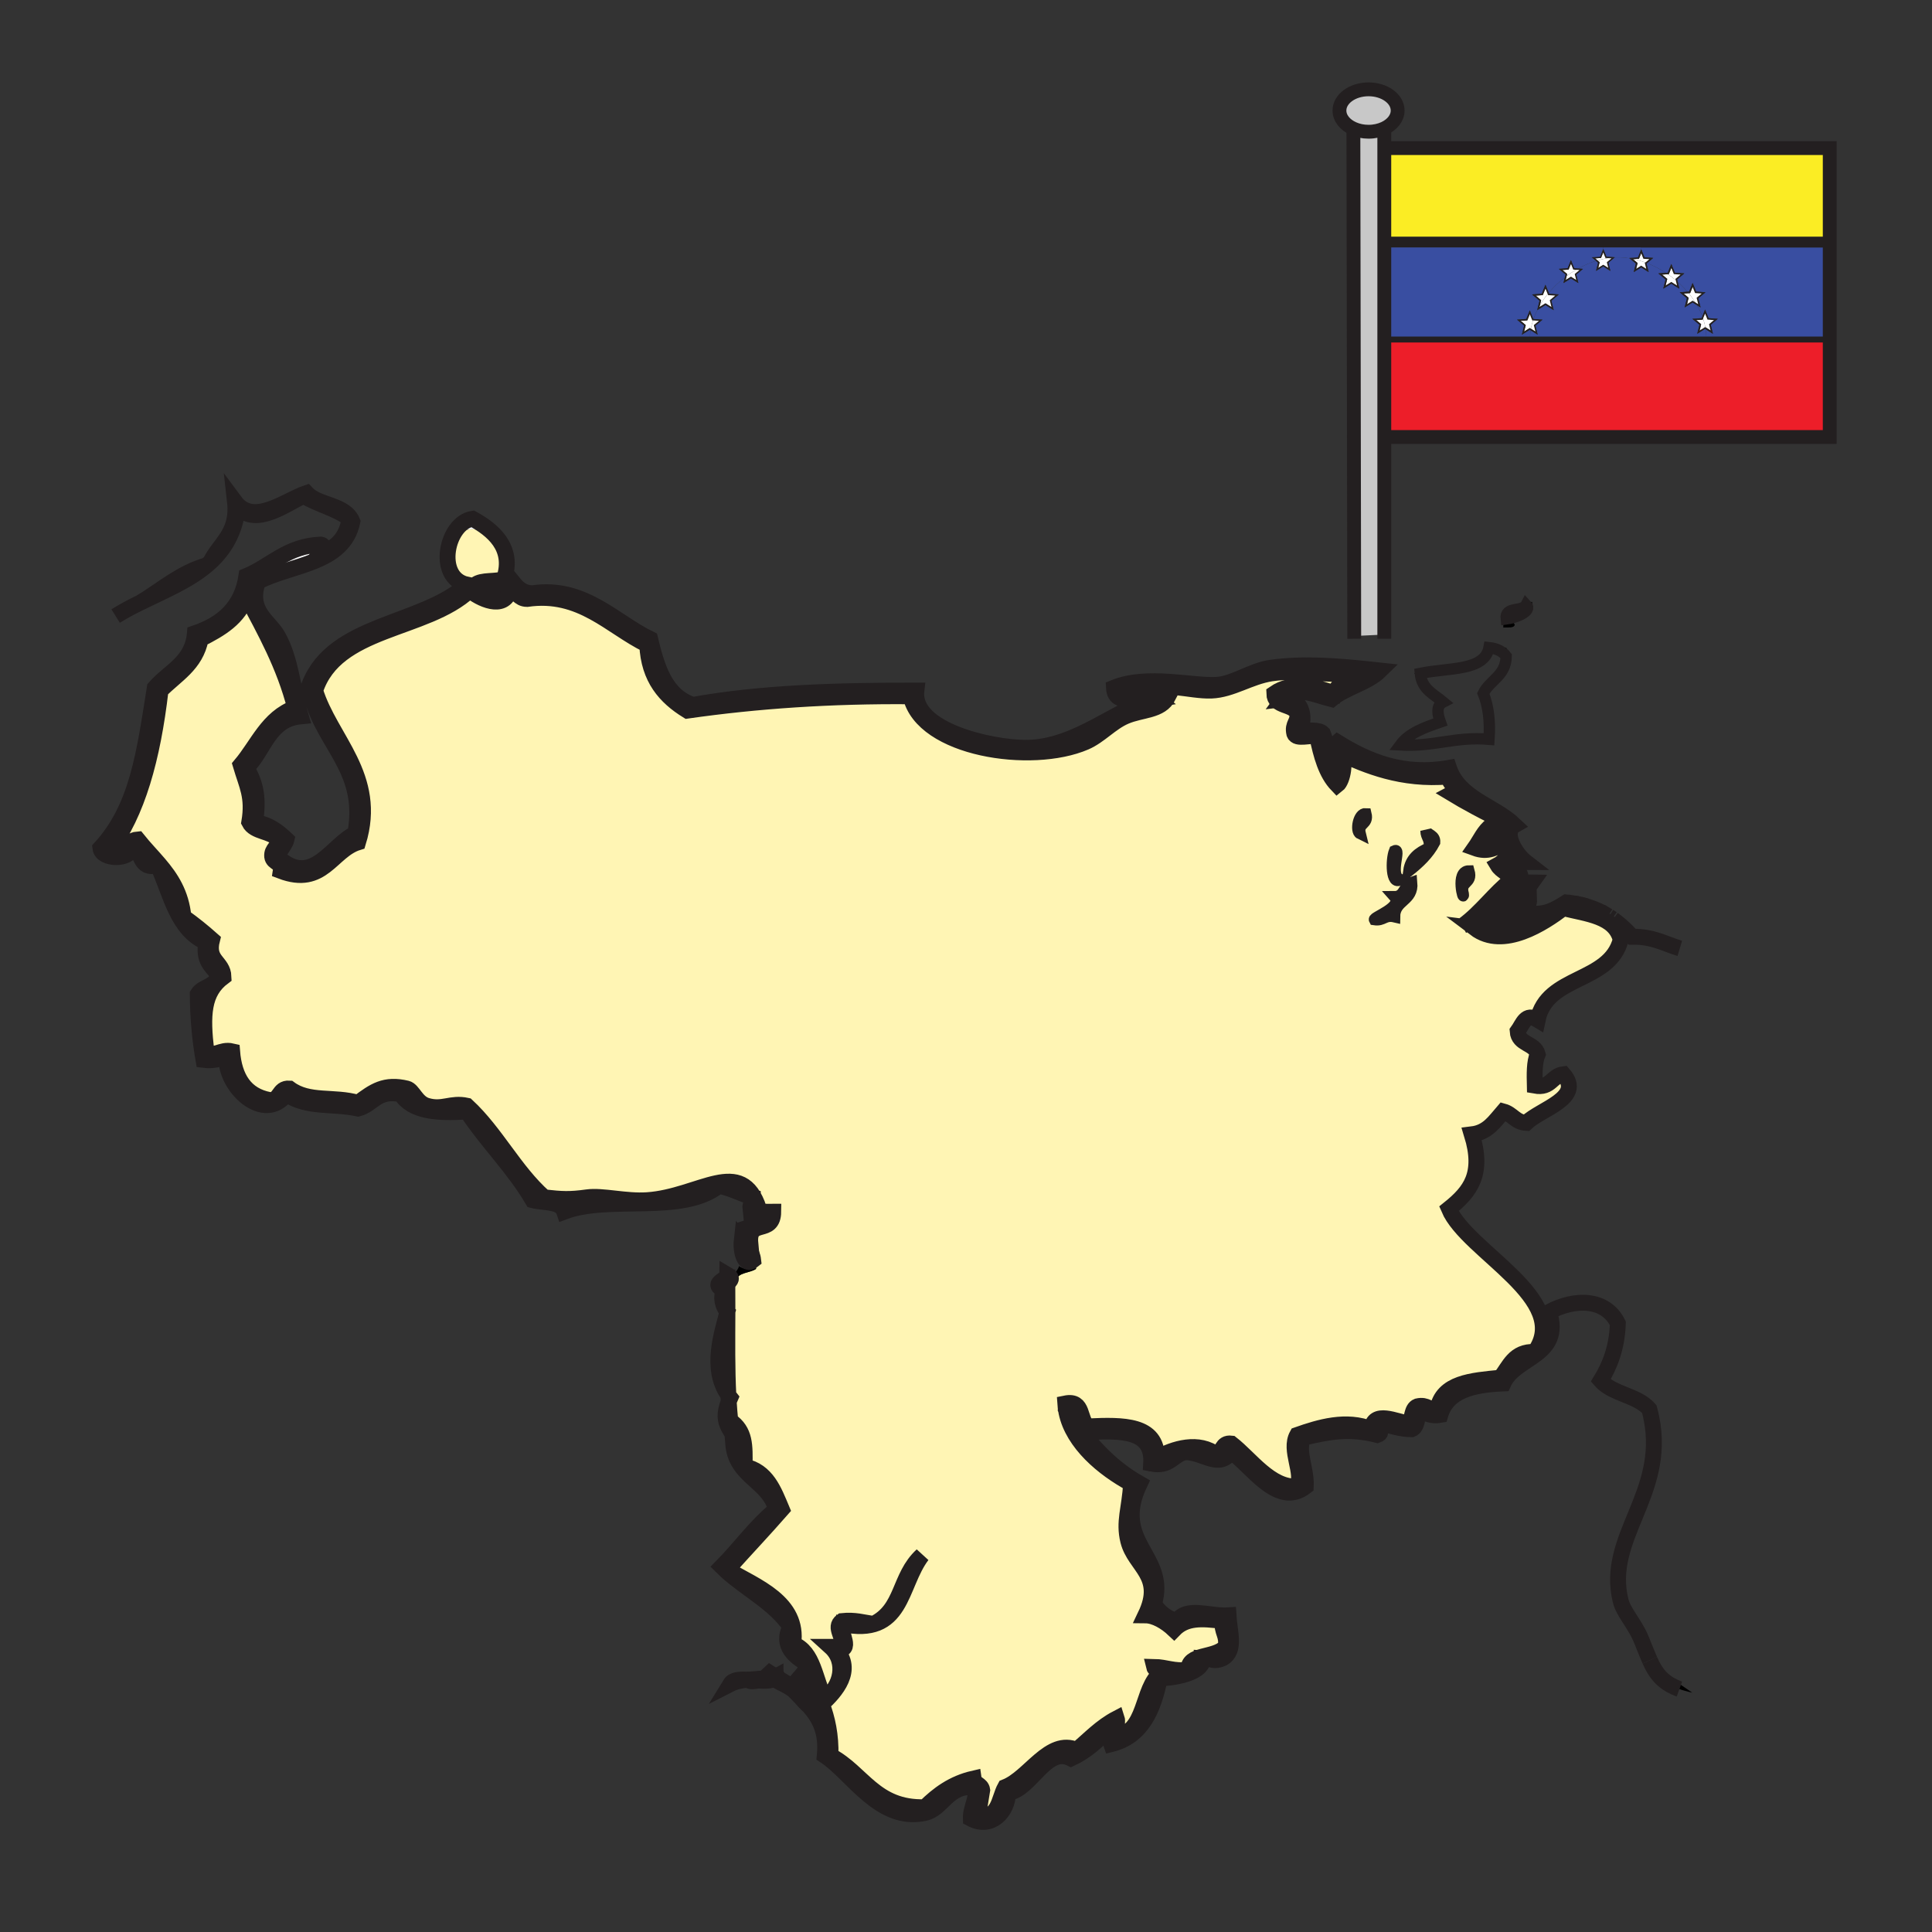 <?xml version="1.0" encoding="iso-8859-1"?>
<!-- Generator: Adobe Illustrator 12.0.1, SVG Export Plug-In . SVG Version: 6.00 Build 51448)  -->
<!DOCTYPE svg PUBLIC "-//W3C//DTD SVG 1.1//EN" "http://www.w3.org/Graphics/SVG/1.1/DTD/svg11.dtd">
<svg  version="1.1" id="Layer_1" xmlns="http://www.w3.org/2000/svg" xmlns:xlink="http://www.w3.org/1999/xlink" width="850.89" height="850.89"
	 viewBox="0 0 850.89 850.89" style="overflow:visible;enable-background:new 0 0 850.89 850.89;" xml:space="preserve">
<rect x="0" y="0" width="850.89" height="850.89" fill="#333333" stroke="none"/>
<g>
	<g id="XMLID_1_">
		<g>
			<polygon style="fill:#ED1E29;" points="805.85,149.53 805.85,192.47 611.66,192.47 611.26,149.54 611.47,149.53 673.79,149.53 
				751.51,149.53 804.45,149.53 			"/>
			<path style="fill:#394EA1;" d="M805.85,104.3v45.23h-1.399h-52.94v-0.67c0-1.29-0.1-2.58-0.29-3.85l2.49,1.56l0.7,0.44
				l-0.19-0.81l-0.06-0.23l-0.73-2.93l2.311-1.94l0.18-0.15l0.64-0.53l-0.829-0.06l-3.25-0.23l-1.221-3.02l-0.31-0.77l-0.311,0.77
				l-0.909,2.25c-0.631-1.69-1.421-3.34-2.351-4.95l0.89,0.56l0.7,0.43l-0.2-0.8l-0.8-3.21l2.351-1.98l0.18-0.15l0.64-0.53
				l-0.83-0.06l-3.3-0.23l-1.149-2.85l-0.091-0.21l-0.31-0.77l-0.31,0.77l-1.24,3.06l-0.74,0.05c-1.31-1.53-2.75-2.99-4.29-4.34
				l-0.26-1.05l2.58-2.17l0.609-0.52l-0.8-0.06l-0.229-0.02l-3.13-0.22l-1.181-2.9l-0.08-0.22l-0.31-0.74l-0.3,0.74l-1.261,3.12
				l-0.84,0.06c-2.63-1.72-5.42-3.17-8.29-4.29l1.91-1.6l0.17-0.15l0.641-0.53l-0.83-0.06l-3.021-0.21l-1.05-2.6l-0.09-0.21
				l-0.311-0.77v-0.76h82.311v-4.69H805.85z"/>
			<polygon style="fill:#FBED24;" points="805.85,65.22 805.85,104.3 805.12,104.3 610.85,104.3 610.13,104.3 610.13,108.99 
				609.67,108.99 609.67,65.22 610.49,65.22 			"/>
			<polygon style="fill:#231F20;" points="805.12,104.3 805.12,108.99 722.81,108.99 706.09,108.99 610.89,108.99 610.85,104.3 			
				"/>
			<path style="fill:#231F20;" d="M756.56,140.42l-0.64,0.53l-0.18,0.15l-0.061-0.07l-0.189-0.59l-0.63,0.53l-2.63-0.19l-0.211-0.01
				l-0.079-0.2l-0.99-2.44l0.31-0.77h-0.62l0.311,0.77l-0.891,2.18c-0.1-0.31-0.21-0.63-0.329-0.95l0.909-2.25l0.311-0.77l0.31,0.77
				l1.221,3.02l-0.211-0.02l0.29,0.21l-0.079-0.19l3.25,0.23L756.56,140.42z"/>
			<polygon style="fill:#231F20;" points="755.68,141.03 755.74,141.1 753.43,143.04 753.38,142.84 753.27,143.18 753.43,143.04 
				754.16,145.97 754.07,146 753.36,145.56 752.73,143 752.68,142.8 752.84,142.66 754.86,140.97 			"/>
			<polygon style="fill:#231F20;" points="755.49,140.44 755.68,141.03 754.86,140.97 			"/>
			<path style="fill:#FFFFFF;" d="M754.86,140.97l-2.021,1.69l-0.16,0.14l0.051,0.2l0.63,2.56l-2.23-1.4l-0.06-0.04
				c-0.25-1.28-0.58-2.55-1.011-3.8v-0.01l0.891-2.18l0.99,2.44l0.079,0.2l0.211,0.01L754.86,140.97z"/>
			<path style="fill:#231F20;" d="M754.22,146.2l0.19,0.81l-0.7-0.44l-2.49-1.56c-0.05-0.3-0.1-0.59-0.149-0.89l0.06,0.04l2.23,1.4
				l0.21,0.8l0.5-0.36l0.09-0.03L754.22,146.2z"/>
			<polygon style="fill:#231F20;" points="754.07,146 753.57,146.36 753.36,145.56 			"/>
			<polygon style="fill:#231F20;" points="753.38,142.84 753.43,143.04 753.27,143.18 			"/>
			<polygon style="fill:#231F20;" points="752.48,140.13 752.56,140.32 752.27,140.11 			"/>
			<path style="fill:#394EA1;" d="M751.51,148.86v0.67h-77.72c0-1.36,0.11-2.72,0.33-4.07l2.439,1.52l0.66,0.42l-0.189-0.76
				l-0.05-0.21l-0.75-3.01l2.369-1.99l0.17-0.15l0.601-0.5l-0.78-0.05l-3.21-0.23c0.47-1.33,1.03-2.64,1.67-3.92l0.61-0.38
				l2.979-1.86l2.99,1.86l0.66,0.41l-0.19-0.75l-0.06-0.21l-0.79-3.21l2.52-2.12l0.171-0.14l0.6-0.5l-0.78-0.05l-3.51-0.25
				l-0.16-0.41c2.101-2.5,4.5-4.81,7.12-6.83l-0.44,1.8l-0.189,0.73l0.64-0.4l2.65-1.65l2.47,1.54l0.17,0.11l0.641,0.4l-0.181-0.73
				l-0.75-3.03l2.391-2.01l0.569-0.48l-0.75-0.05l-1.35-0.1c2.52-1.39,5.15-2.53,7.81-3.36l0.94,0.79l-0.72,2.9l-0.181,0.72
				l0.63-0.4l0.171-0.11l2.359-1.47l2.36,1.47l0.18,0.11l0.62,0.4l-0.18-0.72l-0.721-2.9l2.29-1.91l0.471-0.4
				c0.51-0.03,1.029-0.04,1.54-0.04c1.67,0,3.369,0.14,5.06,0.42l0.44,0.36l2.319,1.95l-0.729,2.94l-0.2,0.81l0.7-0.44l0.2-0.13
				l2.369-1.48l2.57,1.61l0.71,0.44l-0.2-0.81l-0.06-0.23l-0.68-2.71l0.239-0.2c2.87,1.12,5.66,2.57,8.29,4.29l-2.52,0.18l-0.8,0.06
				l0.62,0.52l2.569,2.16l-0.76,3.05l-0.05,0.22l-0.2,0.78l0.69-0.42l2.859-1.79l2.851,1.79l0.689,0.42l-0.2-0.78l-0.55-2.21
				c1.54,1.35,2.98,2.81,4.29,4.34l-2.56,0.18l-0.83,0.06l0.64,0.53l0.18,0.15l2.351,1.98l-0.74,2.98l-0.06,0.23l-0.2,0.8l0.7-0.43
				l2.81-1.76l1.92,1.2c0.93,1.61,1.72,3.26,2.351,4.95l-0.311,0.77l-3.25,0.23l-0.83,0.06l0.641,0.53l0.18,0.15l2.31,1.94
				l-0.729,2.93l-0.05,0.23l-0.2,0.81l0.7-0.44l2.76-1.73l0.27,0.17C751.41,146.28,751.51,147.57,751.51,148.86z"/>
			<polygon style="fill:#231F20;" points="751.26,137.36 750.95,138.13 750.64,137.36 			"/>
			<path style="fill:#231F20;" d="M751.07,144.12c0.05,0.3,0.1,0.59,0.149,0.89l-0.27-0.17l0.18-0.11h-0.36l0.181,0.11l-2.76,1.73
				l-0.7,0.44l0.2-0.81l0.05-0.23l0.09,0.03l0.51,0.36l0.2-0.8l2.229-1.4l0.181-0.11L751.07,144.12z"/>
			<polygon style="fill:#231F20;" points="751.14,128.73 750.5,129.26 750.32,129.41 750.26,129.34 750.07,128.75 749.44,129.28 
				746.75,129.1 746.55,129.08 746.47,128.89 745.46,126.4 745.77,125.63 745.86,125.59 747.01,128.44 746.8,128.43 747.09,128.63 
				747.01,128.44 750.31,128.67 			"/>
			<polygon style="fill:#231F20;" points="751.13,144.73 750.95,144.84 750.77,144.73 			"/>
			<path style="fill:#FFFFFF;" d="M751.07,144.12l-0.12-0.07l-0.181,0.11l-2.229,1.4l0.63-2.56l0.05-0.2l-0.16-0.14l-2.02-1.69
				l2.64-0.19l0.2-0.01l0.08-0.2l0.1-0.25C750.49,141.57,750.82,142.84,751.07,144.12z"/>
			<path style="fill:#231F20;" d="M750.26,129.34l0.061,0.07l-2.351,1.98l-0.05-0.2l-0.11,0.33l0.16-0.13l0.8,3.21l0.2,0.8
				l-0.7-0.43l-0.89-0.56c-0.24-0.42-0.49-0.84-0.76-1.26l1.3,0.81l0.2,0.8l0.5-0.36l-0.7-0.44l-0.65-2.61l-0.05-0.2l0.16-0.14
				l2.061-1.73L750.26,129.34z"/>
			<polygon style="fill:#231F20;" points="750.07,128.75 750.26,129.34 749.44,129.28 			"/>
			<path style="fill:#231F20;" d="M750.06,140.31v0.01l-0.1,0.25l-0.08,0.2l-0.2,0.01l-2.64,0.19l-0.63-0.53l-0.19,0.59l-0.06,0.07
				l-0.18-0.15l-0.641-0.53l0.83-0.06l3.25-0.23l-0.08,0.19l0.29-0.21l-0.21,0.02l0.311-0.77
				C749.85,139.68,749.96,140,750.06,140.31z"/>
			<polygon style="fill:#231F20;" points="749.63,140.11 749.34,140.32 749.42,140.13 			"/>
			<path style="fill:#FFFFFF;" d="M749.44,129.28l-2.061,1.73l-0.16,0.14l0.05,0.2l0.65,2.61l-1.3-0.81
				c-0.87-1.39-1.851-2.73-2.91-4.02l0.46-0.03l0.2-0.02l0.08-0.19l1.01-2.49l1.01,2.49l0.08,0.19l0.2,0.02L749.44,129.28z"/>
			<polygon style="fill:#231F20;" points="749.22,142.8 749.17,143 748.54,145.56 747.83,146 747.74,145.97 748.47,143.04 
				748.63,143.18 748.52,142.84 748.47,143.04 746.16,141.1 746.22,141.03 747.04,140.97 749.06,142.66 			"/>
			<polygon style="fill:#231F20;" points="748.52,142.84 748.63,143.18 748.47,143.04 			"/>
			<polygon style="fill:#231F20;" points="748.62,134.4 748.12,134.76 747.92,133.96 			"/>
			<polygon style="fill:#231F20;" points="748.54,145.56 748.34,146.36 747.83,146 			"/>
			<polygon style="fill:#231F20;" points="747.92,131.19 747.97,131.39 747.81,131.52 			"/>
			<path style="fill:#231F20;" d="M747.38,134.41l-1.92-1.2l0.18-0.11h-0.359l0.18,0.11l-2.81,1.76l-0.7,0.43l0.2-0.8l0.06-0.23
				l0.09,0.03l0.5,0.36l0.2-0.8l2.28-1.43l0.18-0.11l0.18,0.11l0.98,0.62C746.89,133.57,747.14,133.99,747.38,134.41z"/>
			<polygon style="fill:#231F20;" points="747.01,128.44 747.09,128.63 746.8,128.43 			"/>
			<polygon style="fill:#231F20;" points="747.04,140.97 746.22,141.03 746.41,140.44 			"/>
			<path style="fill:#FFFFFF;" d="M746.62,133.15l-0.98-0.62l-0.18-0.11l-0.18,0.11l-2.28,1.43l0.65-2.61l0.05-0.2l-0.16-0.14
				l-2.06-1.73l2.229-0.15C744.77,130.42,745.75,131.76,746.62,133.15z"/>
			<path style="fill:#231F20;" d="M745.77,125.38l0.091,0.21l-0.091,0.04h-0.619l0.31,0.77l-1.01,2.49l-0.08,0.19l-0.2,0.02
				l-0.46,0.03c-0.18-0.21-0.36-0.43-0.54-0.64l0.74-0.05l-0.08,0.19l0.29-0.2l-0.21,0.01l1.24-3.06l0.31-0.77L745.77,125.38z"/>
			<polygon style="fill:#231F20;" points="745.77,125.63 745.46,126.4 745.15,125.63 			"/>
			<polygon style="fill:#231F20;" points="745.64,133.1 745.46,133.21 745.28,133.1 			"/>
			<path d="M729.29,736.17l-0.01-0.01c-0.04-0.061-0.08-0.12-0.12-0.18c-0.15-0.23-0.3-0.461-0.44-0.69
				c-0.14-0.23-0.279-0.47-0.42-0.71c-0.21-0.37-0.42-0.75-0.62-1.14l17.641,12.04c-2.311-0.49-4.32-1.07-6.08-1.74
				c-1.17-0.44-2.23-0.92-3.19-1.45c-0.16-0.08-0.31-0.17-0.47-0.26c-1.55-0.891-2.85-1.891-3.96-3.011
				c-0.16-0.159-0.311-0.319-0.47-0.489c-0.58-0.62-1.11-1.28-1.601-1.98C729.46,736.42,729.37,736.3,729.29,736.17z M733.68,738.62
				c-0.38-0.23-0.77-0.45-1.16-0.68C732.91,738.17,733.29,738.4,733.68,738.62z"/>
			<polygon style="fill:#231F20;" points="744.12,128.43 743.83,128.63 743.91,128.44 			"/>
			<path style="fill:#231F20;" d="M743.17,128.49c0.18,0.21,0.36,0.43,0.54,0.64l-2.229,0.15l-0.631-0.53l-0.189,0.59l-0.061,0.07
				l-0.18-0.15l-0.64-0.53l0.83-0.06L743.17,128.49z"/>
			<polygon style="fill:#231F20;" points="743.7,131.15 743.65,131.35 743,133.96 742.3,134.4 742.21,134.37 742.95,131.39 
				743.11,131.52 743,131.19 742.95,131.39 740.6,129.41 740.66,129.34 741.48,129.28 743.54,131.01 			"/>
			<polygon style="fill:#231F20;" points="743,131.19 743.11,131.52 742.95,131.39 			"/>
			<polygon style="fill:#231F20;" points="743,133.96 742.8,134.76 742.3,134.4 			"/>
			<path style="fill:#231F20;" d="M741.81,120.41l-0.609,0.52l-2.58,2.17l-0.05-0.21l-0.11,0.33l0.16-0.12l0.26,1.05
				c-0.28-0.25-0.57-0.5-0.85-0.74l-0.09-0.36l-0.051-0.2l0.15-0.13l2.12-1.78l0.8,0.06l-0.18-0.57v-0.1l0.229,0.02L741.81,120.41z"
				/>
			<polygon style="fill:#231F20;" points="741.48,129.28 740.66,129.34 740.85,128.75 			"/>
			<polygon style="fill:#231F20;" points="740.78,120.43 740.96,121 740.16,120.94 			"/>
			<polygon style="fill:#231F20;" points="740.78,120.33 740.78,120.43 740.16,120.94 737.4,120.75 737.2,120.74 737.12,120.55 
				736.08,117.99 736.39,117.24 736.47,117.21 737.65,120.11 737.45,120.1 737.73,120.3 737.65,120.11 			"/>
			<path style="fill:#FFFFFF;" d="M740.16,120.94l-2.12,1.78l-0.15,0.13l0.051,0.2l0.09,0.36c-1.11-0.93-2.271-1.82-3.471-2.64
				l0.21-0.02l0.2-0.01l0.08-0.19l1.03-2.56l1.04,2.56l0.08,0.19l0.2,0.01L740.16,120.94z"/>
			<path style="fill:#231F20;" d="M739.43,126.36l0.2,0.78l-0.689-0.42l-2.851-1.79l0.17-0.11h-0.35l0.18,0.11l-2.859,1.79
				l-0.69,0.42l0.2-0.78l0.05-0.22l0.09,0.02l0.49,0.36l0.189-0.78l2.351-1.47l0.17-0.11l0.18,0.11l2.34,1.47l0.2,0.78l0.49-0.36
				l-0.69-0.42l-0.569-2.33c0.279,0.24,0.569,0.49,0.85,0.74L739.43,126.36z"/>
			<polygon style="fill:#231F20;" points="739.29,126.16 738.8,126.52 738.6,125.74 			"/>
			<polygon style="fill:#231F20;" points="738.57,122.89 738.62,123.1 738.46,123.22 			"/>
			<path style="fill:#FFFFFF;" d="M738.03,123.41l0.569,2.33l-2.34-1.47l-0.18-0.11l-0.17,0.11l-2.351,1.47l0.681-2.69l0.05-0.2
				l-0.16-0.13l-2.12-1.78l2.55-0.17C735.76,121.59,736.92,122.48,738.03,123.41z"/>
			<polygon style="fill:#231F20;" points="737.65,120.11 737.73,120.3 737.45,120.1 			"/>
			<path style="fill:#231F20;" d="M736.39,116.99l0.08,0.22l-0.08,0.03h-0.609l0.3,0.75l-1.03,2.56l-0.08,0.19l-0.2,0.01l-0.21,0.02
				c-0.29-0.2-0.59-0.4-0.88-0.6l0.84-0.06l-0.079,0.19l0.279-0.2l-0.2,0.01l1.261-3.12l0.3-0.74L736.39,116.99z"/>
			<polygon style="fill:#231F20;" points="736.39,117.24 736.08,117.99 735.78,117.24 			"/>
			<polygon style="fill:#231F20;" points="736.26,124.82 736.09,124.93 735.91,124.82 			"/>
			<path style="fill:#FFFFFF;" d="M735.58,742.03c0.16,0.09,0.31,0.18,0.47,0.26C735.89,742.21,735.73,742.12,735.58,742.03z"/>
			<polygon style="fill:#231F20;" points="734.72,120.1 734.44,120.3 734.52,120.11 			"/>
			<path style="fill:#231F20;" d="M734.56,120.77l-2.55,0.17l-0.62-0.51l-0.18,0.57l0.8-0.06l2.12,1.78l0.16,0.13l-0.05,0.2
				l-0.681,2.69l-0.68,0.42l-0.09-0.02l0.76-3.05l0.16,0.13l-0.11-0.33l-0.05,0.2l-2.569-2.16l-0.62-0.52l0.8-0.06l2.52-0.18
				C733.97,120.37,734.27,120.57,734.56,120.77z"/>
			<polygon style="fill:#231F20;" points="733.6,122.89 733.71,123.22 733.55,123.09 			"/>
			<path style="fill:#FFFFFF;" d="M733.68,738.62c-0.39-0.22-0.77-0.45-1.16-0.68C732.91,738.17,733.3,738.39,733.68,738.62z"/>
			<polygon style="fill:#231F20;" points="733.56,125.74 733.37,126.52 732.88,126.16 			"/>
			<polygon style="fill:#231F20;" points="732.01,120.94 731.21,121 731.39,120.43 			"/>
			<path d="M731.15,738.53c0.159,0.17,0.31,0.33,0.47,0.489C731.46,738.86,731.3,738.7,731.15,738.53z"/>
			<path style="fill:#FFFFFF;" d="M729.29,736.17c0.08,0.13,0.17,0.25,0.26,0.38c-0.09-0.13-0.18-0.26-0.27-0.39L729.29,736.17z"/>
			<path style="fill:#FFFFFF;" d="M729.16,735.98c0.04,0.06,0.08,0.119,0.12,0.18C729.24,736.1,729.2,736.04,729.16,735.98z"/>
			<path style="fill:#FFFFFF;" d="M729.28,736.16c-0.53-0.26-1.061-0.521-1.61-0.771C728.22,735.64,728.75,735.9,729.28,736.16z"/>
			<path style="fill:#FFFFFF;" d="M729.16,735.98c0.04,0.06,0.08,0.119,0.12,0.18c-0.53-0.26-1.061-0.521-1.61-0.771
				c-0.17-0.8-0.36-1.58-0.56-2.34l0.56,0.38l0.01,0.011c0.2,0.39,0.4,0.77,0.62,1.14c0.141,0.24,0.28,0.479,0.42,0.71
				C728.86,735.53,729.01,735.76,729.16,735.98z"/>
			<path style="fill:#FFFFFF;" d="M728.72,735.29c0.141,0.229,0.29,0.46,0.44,0.69C729.01,735.76,728.86,735.53,728.72,735.29z"/>
			<polygon style="fill:#231F20;" points="728.11,113.6 727.47,114.13 727.3,114.28 727.24,114.21 727.04,113.62 726.41,114.15 
				724,113.98 723.8,113.97 723.71,113.77 722.81,111.54 723.12,110.77 723.21,110.73 724.26,113.33 724.05,113.31 724.34,113.52 
				724.26,113.33 727.28,113.54 			"/>
			<path style="fill:#FFFFFF;" d="M727.68,733.44c0.2,0.39,0.41,0.77,0.62,1.14C728.08,734.21,727.88,733.83,727.68,733.44z"/>
			<path style="fill:#FFFFFF;" d="M727.55,733.19c0.04,0.079,0.08,0.17,0.13,0.25l-0.01-0.011
				C727.63,733.35,727.59,733.27,727.55,733.19z"/>
			<path style="fill:#FFFFFF;" d="M727.55,733.19c0.04,0.079,0.08,0.159,0.12,0.239l-0.56-0.38c-0.15-0.63-0.32-1.229-0.5-1.83
				C726.92,731.9,727.23,732.56,727.55,733.19z"/>
			<path style="fill:#231F20;" d="M727.24,114.21l0.06,0.07l-1.91,1.6c-0.239-0.09-0.479-0.18-0.72-0.27l1.74-1.46L727.24,114.21z"
				/>
			<polygon style="fill:#231F20;" points="727.04,113.62 727.24,114.21 726.41,114.15 			"/>
			<path style="fill:#FFFFFF;" d="M726.4,620.64c0.369,1.37,0.689,2.71,0.939,4.03c-0.88-2.34-2.02-4.45-3.439-6.31
				C724.83,619.02,725.67,619.77,726.4,620.64z"/>
			<path style="fill:#FFFFFF;" d="M726.41,114.15l-1.74,1.46c-1.67-0.62-3.37-1.11-5.08-1.49l2.03-0.14l0.21-0.01l0.08-0.2
				l0.899-2.23l0.9,2.23l0.09,0.2l0.2,0.01L726.41,114.15z"/>
			<polygon style="fill:#231F20;" points="725.89,119.02 726.09,119.83 725.38,119.39 722.81,117.78 722.99,117.67 722.63,117.67 
				722.81,117.78 720.44,119.26 720.39,119.18 720.59,118.38 722.63,117.1 722.81,116.99 722.99,117.1 725.04,118.38 725.24,119.18 
				725.74,118.82 725.83,118.79 			"/>
			<path style="fill:#231F20;" d="M725.1,115.89l-0.1,0.32l0.15-0.13l0.68,2.71l-0.09,0.03l-0.7-0.44l-0.59-2.34l-0.05-0.2
				l0.159-0.14l0.11-0.09c0.24,0.09,0.48,0.18,0.72,0.27l-0.239,0.2L725.1,115.89z"/>
			<polygon style="fill:#231F20;" points="725.74,118.82 725.24,119.18 725.04,118.38 			"/>
			<polygon style="fill:#231F20;" points="725.1,115.89 725.15,116.08 725,116.21 			"/>
			<path style="fill:#FFFFFF;" d="M724.45,116.04l0.59,2.34l-2.05-1.28l-0.181-0.11l-0.18,0.11l-2.04,1.28l0.58-2.34l0.05-0.2
				l-0.16-0.14l-1.85-1.55l0.38-0.03c1.71,0.38,3.41,0.87,5.08,1.49l-0.11,0.09l-0.159,0.14L724.45,116.04z"/>
			<path style="fill:#FFFFFF;" d="M724.97,727.3c-0.17-0.42-0.34-0.85-0.52-1.29C724.63,726.45,724.8,726.88,724.97,727.3z"/>
			<polygon style="fill:#231F20;" points="724.26,113.33 724.34,113.52 724.05,113.31 			"/>
			<path style="fill:#FFFFFF;" d="M723.57,723.82c-0.12-0.311-0.25-0.63-0.38-0.95C723.32,723.19,723.45,723.51,723.57,723.82z"/>
			<path style="fill:#231F20;" d="M723.12,110.52l0.09,0.21l-0.09,0.04h-0.62l0.31,0.77l-0.899,2.23l-0.08,0.2l-0.21,0.01
				l-2.03,0.14c-0.18-0.04-0.359-0.07-0.54-0.11l-0.47-0.39l-0.09,0.28c-0.26-0.05-0.521-0.09-0.78-0.13l-0.2-0.17l0.83-0.06
				l3.021-0.21l-0.07,0.19l0.28-0.21l-0.21,0.02l1.14-2.81l0.31-0.77L723.12,110.52z"/>
			<polygon style="fill:#231F20;" points="723.12,110.77 722.81,111.54 722.5,110.77 			"/>
			<polygon style="fill:#231F20;" points="722.99,117.67 722.81,117.78 722.63,117.67 			"/>
			<path style="fill:#394EA1;" d="M722.81,108.99v0.76l-0.31,0.77l-1.14,2.81l-3.021,0.21l-0.83,0.06l0.2,0.17
				c-1.69-0.28-3.39-0.42-5.06-0.42c-0.511,0-1.03,0.01-1.54,0.04l0.09-0.08l-0.74-0.05l-2.97-0.21l-1.04-2.57l-0.08-0.2l-0.28-0.68
				v-0.61H722.81z"/>
			<polygon style="fill:#231F20;" points="721.57,113.31 721.29,113.52 721.36,113.33 			"/>
			<path style="fill:#231F20;" d="M721.22,115.84l-0.05,0.2l-0.58,2.34l-0.7,0.44l0.5,0.36l0.051,0.08l-0.2,0.13l-0.7,0.44l0.2-0.81
				l0.729-2.94l0.16,0.13l-0.11-0.33l-0.05,0.2l-2.319-1.95l-0.44-0.36c0.26,0.04,0.521,0.08,0.78,0.13l-0.11,0.31l0.83-0.06
				l1.85,1.55L721.22,115.84z"/>
			<polygon style="fill:#231F20;" points="720.52,115.88 720.63,116.21 720.47,116.08 			"/>
			<polygon style="fill:#231F20;" points="720.59,118.38 720.39,119.18 719.89,118.82 			"/>
			<path style="fill:#231F20;" d="M719.59,114.12l-0.38,0.03l-0.16-0.14C719.23,114.05,719.41,114.08,719.59,114.12z"/>
			<path style="fill:#231F20;" d="M719.21,114.15l-0.83,0.06l0.11-0.31c0.18,0.04,0.37,0.07,0.56,0.11L719.21,114.15z"/>
			<path style="fill:#231F20;" d="M719.05,114.01c-0.189-0.04-0.38-0.07-0.56-0.11l0.09-0.28L719.05,114.01z"/>
			<path style="fill:#FFFFFF;" d="M711.97,406.06c-0.229-0.18-0.47-0.36-0.71-0.54C711.5,405.69,711.74,405.87,711.97,406.06z"/>
			<path style="fill:#231F20;" d="M711.2,113.31l-0.09,0.08c-0.28,0.02-0.54,0.03-0.82,0.06l-0.04-0.12l-0.16,0.13
				c-0.64,0.06-1.29,0.13-1.93,0.23l-0.9-0.06l-0.189-0.01l-0.07-0.18l-0.91-2.25l0.28-0.68l0.08-0.03l1.04,2.57l-0.19-0.02
				l0.25,0.19l-0.06-0.17l2.97,0.21L711.2,113.31z"/>
			<path style="fill:#231F20;" d="M711.11,113.39l-0.471,0.4l-2.29,1.91l-0.04-0.18l-0.1,0.3l0.14-0.12l0.721,2.9l0.18,0.72
				l-0.62-0.4l-0.18-0.11l0.05-0.07l0.44-0.32l-0.62-0.39l-0.59-2.36l-0.051-0.18l0.15-0.12l1.86-1.57l0.729,0.05l-0.13-0.4
				C710.57,113.42,710.83,113.41,711.11,113.39z"/>
			<path style="fill:#231F20;" d="M710.29,113.45l0.13,0.4l-0.729-0.05l0.399-0.34C710.16,113.46,710.23,113.45,710.29,113.45z"/>
			<path style="fill:#231F20;" d="M710.25,113.33l0.04,0.12c-0.06,0-0.13,0.01-0.2,0.01L710.25,113.33z"/>
			<path style="fill:#231F20;" d="M710.09,113.46l-0.399,0.34l-1.53-0.11C708.8,113.59,709.45,113.52,710.09,113.46z"/>
			<path style="fill:#FFFFFF;" d="M709.69,113.8l-1.86,1.57l-0.15,0.12l0.051,0.18l0.59,2.36l-2.07-1.29l-0.16-0.1l-0.149,0.1
				l-2.07,1.29l0.59-2.36l0.04-0.18l-0.14-0.12l-0.79-0.66c1.52-0.45,3.06-0.79,4.59-1.02L709.69,113.8z"/>
			<polygon style="fill:#231F20;" points="708.94,118.42 708.5,118.74 708.32,118.03 			"/>
			<polygon style="fill:#231F20;" points="708.32,118.03 708.5,118.74 708.45,118.81 706.09,117.34 706.25,117.25 705.94,117.25 
				706.09,117.34 703.73,118.81 703.69,118.74 703.87,118.03 705.94,116.74 706.09,116.64 706.25,116.74 			"/>
			<polygon style="fill:#231F20;" points="708.31,115.52 708.35,115.7 708.21,115.82 			"/>
			<path style="fill:#FFFFFF;" d="M707.26,113.63l0.9,0.06c-1.53,0.23-3.07,0.57-4.59,1.02l-1.07-0.91l2.42-0.17l0.19-0.01
				l0.069-0.18l0.91-2.25l0.91,2.25l0.07,0.18L707.26,113.63z"/>
			<polygon style="fill:#231F20;" points="707.49,113.05 707.55,113.22 707.3,113.03 			"/>
			<path style="fill:#231F20;" d="M706.37,110.28l0.08,0.2l-0.08,0.03h-0.55l0.27,0.68l-0.91,2.25l-0.069,0.18l-0.19,0.01
				l-2.42,0.17l-0.57-0.47l-0.17,0.52l0.74-0.05l1.07,0.91c-0.221,0.06-0.45,0.13-0.681,0.2l-1.34-1.12l-0.569-0.48l0.739-0.05
				l2.98-0.21l-0.07,0.17l0.25-0.19l-0.18,0.02l1.12-2.77l0.27-0.68L706.37,110.28z"/>
			<polygon style="fill:#231F20;" points="706.37,110.51 706.09,111.19 705.82,110.51 			"/>
			<polygon style="fill:#231F20;" points="706.25,117.25 706.09,117.34 705.94,117.25 			"/>
			<path style="fill:#FFFFFF;" d="M706.25,609.29c-0.01,0-0.01,0-0.02,0v-0.01C706.23,609.29,706.24,609.3,706.25,609.29z"/>
			<path style="fill:#394EA1;" d="M706.09,108.99v0.61l-0.27,0.68l-1.12,2.77l-2.98,0.21l-0.739,0.05l0.569,0.48l1.34,1.12
				c-2.659,0.83-5.29,1.97-7.81,3.36l-1.76-0.12l-1.09-2.7l-0.08-0.19l-0.28-0.7l-0.28,0.7l-1.17,2.89l-2.9,0.2l-0.22,0.02
				l-0.74,0.05l0.57,0.48l2.39,2.01l-0.31,1.23c-2.62,2.02-5.02,4.33-7.12,6.83l-1.08-2.65l-0.08-0.2l-0.29-0.72l-0.29,0.72
				l-1.319,3.26l-3.511,0.25l-0.77,0.05l0.59,0.5l0.17,0.14l2.53,2.13l-0.85,3.41l-0.19,0.75l0.05-0.03
				c-0.64,1.28-1.2,2.59-1.67,3.92l-0.1-0.01l-1.16-2.87l-0.08-0.2l-0.3-0.73l-0.29,0.73l-1.24,3.07l-3.31,0.24l-0.78,0.05l0.59,0.5
				l0.17,0.14l2.37,2l-0.8,3.22l-0.181,0.76l0.66-0.42l0.181-0.11l2.63-1.65l0.38,0.24c-0.22,1.35-0.33,2.71-0.33,4.07h-62.32
				l-0.21,0.01l-0.37-40.55H706.09z"/>
			<path style="fill:#FFFFFF;" d="M706.08,402.2c-0.36-0.2-0.73-0.39-1.1-0.58C705.35,401.81,705.72,402,706.08,402.2z"/>
			<path style="fill:#FFF5B4;" d="M688.57,399.97c10.39,2.65,22.6,3.46,25.22,13.87c-4.84,19.12-32.44,15.48-36.56,35.311
				c-5.351-3.24-6.511,1.859-8.83,5.04c0.39,5.92,7.51,5.109,8.83,10.09c-1.511,3.54-1.391,8.7-1.271,13.87
				c7.21,1.319,7.38-4.391,12.61-5.04c9.029,10.46-9.82,15.159-16.391,21.439c-4.76-0.28-6.12-3.97-10.09-5.05
				c-3.729,4.26-6.74,9.23-13.87,10.09c5.33,17.4-0.5,25.101-10.08,32.78c8.07,18.99,54.36,39.649,37.82,63.05
				c-9.2-0.37-11.22,6.43-15.13,11.35c-12.61,1.261-25.65,2.091-27.74,13.87c-3.979,0.62-4.45-2.27-8.83-1.26
				c-2.71,1.07-2.029,5.53-3.779,7.57c-5.461-0.73-15.801-6.101-16.391,2.52c-11.149-4.54-23.04-0.92-32.78,2.521
				c-3.75,6.75,3.091,16.779,0,22.7c-11.72,0.659-20.449-12.25-29.01-18.921c-4.31-0.529-3.79,3.78-6.3,5.051
				c-7.9-6.34-19.14-2.95-26.48,1.26c0.091-14.811-14.869-14.561-30.26-13.87c-4.17-2.56-1.63-11.83-10.09-10.09
				c0.08,1.34,0.26,2.649,0.54,3.939c2.89,13.69,16.24,24.761,28.46,31.37c-0.65,11.08-3.37,16.74-1.26,25.221
				c2.84,11.409,15.96,15.229,7.56,32.779c4.05,0.03,8.82,2.73,12.61,6.311c5.17-5.351,12.13-5.021,21.439-3.79
				c-0.67,4.88,2.25,6.16,1.261,11.35c-2.54,2.7-6.771,3.34-10.29,4.3c-3.41,0.92-6.16,2.141-6.101,5.79
				c-6.31,0.851-9.76-1.17-15.13-1.26c0.391,1.71,3.15,1.04,5.04,1.26c-10.88,5.511-7.47,25.32-20.17,29
				c-2.79-0.159-0.54-5.35-1.27-7.569c-6.91,3.6-11.99,9.029-17.65,13.88c-12.12-5.33-20.729,12.229-31.52,16.39
				c-3,5.41-2.54,14.28-12.61,12.61c1.49-3.13,1.82-7.42,2.52-11.351c-0.369-2.569-3.409-2.47-3.779-5.05
				c-9.25,2.11-15.71,7-21.44,12.62c-22.13,0.68-27.5-15.38-41.61-22.7c0.25-9.08-1.39-16.27-3.78-22.7
				c6.08-5.529,14.34-14.93,6.3-23.96c7.84,0.681,1.37-7.22,2.52-11.35c27.15,5.9,25.14-16.94,35.31-30.26
				c-10.41,9.52-8.23,23.84-21.44,30.26c-4.42-0.62-8.2-1.88-13.87-1.26c-3.86,2.74,1.21,7.1,0,11.35c-1.68,0-3.36,0-5.04,0
				c7.34,6.66,4.64,17.771-2.52,22.7c-4.4-8.22-4.75-20.47-13.88-23.96c2.58-18.54-16.44-25.28-29-32.79
				c7.93-8.88,16.12-17.51,23.96-26.48c-3.47-8.289-6.62-16.909-16.39-18.909c0.16-9.261,0.34-15.62-6.31-20.17
				c-0.29-2.811-0.51-5.62-0.68-8.45c0.2-0.521,0.43-1.07,0.68-1.641c-0.3-0.369-0.58-0.739-0.84-1.109
				c-0.6-11.63-0.46-23.55-0.41-36.721c0.01-3.68,0.01-7.46-0.01-11.35c-0.61,0.521-1.08,1.11-1.44,1.75l-1.08-0.49
				c0.01-1.699,4.12-2.93,4.05-4.59l1.08-0.109c0.13,0.369,0.49,0.689,1.18,0.92c0.98-3.641,6.1-3.15,8.82-5.051
				c-0.19-1.479,0.22-3.569-1.26-3.779c-0.47-4.15-2.94-6.301-5.04-8.83l1.87-0.83c0.42,0.91,1.06,1.609,1.91,2.1
				c-1.02-11.2,9.99-3.21,10.09-13.87c-3.21-0.02-6.89,0.431-8.62-1.069l-0.06-0.98c0.68-0.06,1.23,0.47,2.37,0.78
				c-7.69-23.48-25.87-5.36-49.17-3.78c-9.58,0.65-19.69-2.2-26.48-1.26c-7.63,1.06-11.07,0.88-18.92,0
				c-13.12-11.68-21.17-28.43-34.04-40.35c-7.12-1.561-10.59,2.1-17.66,0c-4.69-1.391-6.03-6.891-8.82-7.57
				c-9.68-2.34-14.44,1.06-21.44,6.31c-10.62-3.14-21.67,0.061-30.26-6.31c-4.97-0.34-3.86,5.399-8.83,5.05
				c-10.6-2.02-15.47-9.75-16.39-21.44c-5.17-1.22-8.08,3.12-11.35,0c-1.86-15.81-1.57-26,7.56-32.779c-0.24-6.9-7.5-6.79-5.04-16.4
				c-4-3.56-8.19-6.94-12.61-10.08c-1.01-10.32-5.52-17.12-10.73-23.24c-3.1-3.65-6.44-7.05-9.44-10.81
				c-5.44,0.45-4.79,6.98-12.61,5.04c12.52-16.54,19.22-40.85,22.69-70.61c6.66-6.79,15.52-11.39,17.66-22.7
				c8.64-4.39,16.92-9.14,20.17-18.91c8.14,15.4,16.65,30.43,21.44,49.18c-12.04,4.35-16.45,16.33-23.96,25.22
				c2.68,9.13,5.68,13.89,3.78,25.21c2.25,4.49,9.67,3.79,12.61,7.57c0.33,3.69-2.85,3.87-2.52,7.57c0.39,2.97,4.38,2.34,3.78,6.3
				c18.7,7.12,22.21-8.97,34.05-12.61c8.97-29.18-12.31-45.33-18.91-66.83c9.2-28.2,48.79-26.02,68.09-44.13
				c4.07,3.45,15.14,9.15,17.65,0c3.28,0.5,3.8,3.76,7.57,3.78c23.73-3.44,36.67,12.23,52.96,20.17
				c0.64,14.91,8.04,23.06,17.65,29.01c30.52-4.37,63.17-6.61,98.36-6.31c5.23,23.11,53.14,30.45,76.91,20.18
				c6.41-2.77,11.16-8.56,17.66-11.35c7.159-3.08,15.63-2.24,18.909-8.83c-2.63-1.99-6.63-2.61-11.35-2.52
				c7.771-4.37,20.97,0.35,30.271,0c9.109-0.34,16.939-6.13,26.479-7.57c14.15-2.13,27.56,2.39,42.87-1.26
				c-4.67,3.74-13.22,3.6-15.13,10.09c-8.561-3.25-18.96-5.23-26.48,0c0.101,6.21,8.271,4.34,10.09,8.83
				c0.61,3.98-2.279,4.45-1.27,8.82c0.94,2.85,7.08,0.5,10.09,1.27c1.73,8.36,3.88,16.3,8.83,21.43c2.41-1.85,4.11-10.94,1.26-13.87
				c11.62,5.22,26.891,11.91,47.92,10.09c-0.199,4.63,6.45,4.83,1.261,7.56c4.79,2.91,15.77,9.04,23.96,12.61
				c-0.29,6.03-7.21,5.41-8.83,10.09c-3.4-1.46,5.46-7.82,2.52-8.82c-3.439,2.44-5.13,6.63-7.569,10.08
				c6.039,2.21,9.229-0.29,13.88-2.52c4.17,3.85-1.28,8.74-3.79,10.09c1.569,2.63,4.949,3.46,6.31,6.3
				c-7.77,6.1-13.43,14.32-21.439,20.18c9.27-3.45,16.119-3.94,29-2.52c-5.271,5.82-14.33,5-23.96,3.78
				C662.13,418.4,680.04,406.42,688.57,399.97z M644.44,393.67c-1.66-5.87,4.189-4.22,2.52-10.09
				C640.7,383.58,645,398.21,644.44,393.67z M631.83,370.97c0.22-3.16-2.82-3.06-3.78-5.04c-0.03,2.97,2.17,3.71,1.26,7.56
				c-4.42,1.89-8.069,4.54-8.829,10.09C624.92,380.04,629.08,376.21,631.83,370.97z M614.18,403.76c0.03-7.54,8.33-6.81,7.561-15.14
				c-3.471,1.15-2.95,6.3-7.561,6.31c3.98,4.48-9.399,9.02-8.83,10.09C609.33,405.63,609.8,402.74,614.18,403.76z M614.18,374.75
				c-1.56,3.86-1.54,15.38,2.521,12.61C611.5,385.52,617.4,373.21,614.18,374.75z M599.05,367.19c-1.25-5.03,3.76-3.8,2.521-8.83
				C598.23,358.07,596.89,366.15,599.05,367.19z"/>
			<polygon style="fill:#231F20;" points="704.88,113.03 704.63,113.22 704.7,113.05 			"/>
			<path style="fill:#231F20;" d="M704.5,115.49l-0.04,0.18l-0.59,2.36l-0.62,0.39l0.44,0.32l0.04,0.07l-0.171,0.11l-0.63,0.4
				l0.181-0.72l0.72-2.9l0.15,0.12l-0.101-0.3l-0.05,0.18l-0.94-0.79c0.23-0.07,0.46-0.14,0.681-0.2l0.79,0.66L704.5,115.49z"/>
			<polygon style="fill:#231F20;" points="703.88,115.52 703.98,115.82 703.83,115.7 			"/>
			<polygon style="fill:#231F20;" points="703.87,118.03 703.69,118.74 703.25,118.42 			"/>
			<polygon style="fill:#231F20;" points="702.5,113.8 701.76,113.85 701.93,113.33 			"/>
			<path style="fill:#231F20;" d="M697.18,118.42l-0.569,0.48l-2.391,2.01l-0.05-0.18l-0.1,0.3l0.149-0.12l0.75,3.03l0.181,0.73
				l-0.641-0.4l-0.17-0.11l0.04-0.08l0.46-0.33l-0.64-0.4l-0.62-2.48l-0.04-0.18l0.14-0.12l1.96-1.65l0.75,0.05l-0.17-0.53
				l-0.58,0.48l-1.51-0.1c0.32-0.19,0.64-0.37,0.95-0.55l1.35,0.1L697.18,118.42z"/>
			<polygon style="fill:#231F20;" points="696.22,118.44 696.39,118.97 695.64,118.92 			"/>
			<path style="fill:#FFFFFF;" d="M695.64,118.92l-1.96,1.65l-0.14,0.12l0.04,0.18l0.62,2.48l-2.17-1.35l-0.16-0.1l-0.16,0.1
				l-2.17,1.35l0.45-1.8c1.33-0.98,2.72-1.9,4.14-2.73L695.64,118.92z"/>
			<path style="fill:#231F20;" d="M695.08,118.27c-0.311,0.18-0.63,0.36-0.95,0.55l-1.04-0.08l-0.189-0.01l-0.07-0.18l-0.96-2.37
				l0.28-0.7l0.08-0.03l1.09,2.7l-0.19-0.01l0.26,0.18l-0.069-0.17L695.08,118.27z"/>
			<polygon style="fill:#231F20;" points="694.84,123.75 694.38,124.08 694.2,123.35 			"/>
			<path style="fill:#FFFFFF;" d="M694.66,398.15c-0.46-0.09-0.92-0.18-1.391-0.25C693.74,397.97,694.2,398.06,694.66,398.15z"/>
			<path style="fill:#231F20;" d="M694.2,123.35l0.18,0.73l-0.04,0.08l-2.47-1.54l0.16-0.1h-0.32l0.16,0.1l-2.65,1.65l-0.64,0.4
				l0.189-0.73l0.44-1.8c0.26-0.2,0.521-0.39,0.78-0.59l-0.45,1.8l-0.64,0.4l0.46,0.33l0.18-0.73l2.17-1.35l0.16-0.1l0.16,0.1
				L694.2,123.35z"/>
			<polygon style="fill:#231F20;" points="694.17,120.73 694.22,120.91 694.07,121.03 			"/>
			<path style="fill:#FFFFFF;" d="M693.09,118.74l1.04,0.08c-1.42,0.83-2.81,1.75-4.14,2.73l0.17-0.68l0.04-0.18l-0.141-0.12
				l-1.96-1.65l2.551-0.18l0.189-0.01l0.07-0.18l0.96-2.37l0.96,2.37l0.07,0.18L693.09,118.74z"/>
			<polygon style="fill:#231F20;" points="693.32,118.15 693.39,118.32 693.13,118.14 			"/>
			<polygon style="fill:#231F20;" points="692.15,115.26 692.23,115.45 692.15,115.48 691.59,115.48 691.87,116.18 690.91,118.55 
				690.84,118.73 690.65,118.74 688.1,118.92 687.52,118.44 687.52,118.35 690.42,118.15 690.35,118.32 690.61,118.14 
				690.42,118.15 691.59,115.26 691.87,114.56 			"/>
			<polygon style="fill:#231F20;" points="692.15,115.48 691.87,116.18 691.59,115.48 			"/>
			<polygon style="fill:#231F20;" points="692.03,122.52 691.87,122.62 691.71,122.52 			"/>
			<path style="fill:#FFFFFF;" d="M691.33,397.61c-0.15-0.02-0.311-0.04-0.47-0.05C691.02,397.58,691.17,397.59,691.33,397.61z"/>
			<polygon style="fill:#231F20;" points="690.61,118.14 690.35,118.32 690.42,118.15 			"/>
			<path style="fill:#231F20;" d="M690.2,120.69l-0.04,0.18l-0.17,0.68c-0.26,0.2-0.521,0.39-0.78,0.59l0.31-1.23l0.15,0.12
				l-0.1-0.3l-0.051,0.18l-2.39-2.01l-0.57-0.48l0.74-0.05l0.22-0.02v0.09l-0.17,0.53l0.75-0.05l1.96,1.65L690.2,120.69z"/>
			<polygon style="fill:#231F20;" points="689.57,120.73 689.67,121.03 689.52,120.91 			"/>
			<polygon style="fill:#231F20;" points="689.54,123.35 689.36,124.08 688.9,123.75 			"/>
			<polygon style="fill:#231F20;" points="688.1,118.92 687.35,118.97 687.52,118.44 			"/>
			<path style="fill:#231F20;" d="M682.07,129.37l0.26,0.19l-0.08-0.18l3.51,0.25l0.78,0.05l-0.6,0.5l-0.171,0.14l-0.05-0.07
				l-0.18-0.55l-0.59,0.5l-2.94-0.21l-0.189-0.01l-0.08-0.18l-0.11-0.28c0.15-0.18,0.3-0.36,0.46-0.55l0.16,0.41L682.07,129.37z"/>
			<polygon style="fill:#231F20;" points="685.72,130.25 685.77,130.32 683.25,132.44 683.2,132.25 683.1,132.57 683.25,132.44 
				684.04,135.65 683.96,135.67 683.3,135.26 682.59,132.41 682.54,132.22 682.7,132.09 684.95,130.2 			"/>
			<polygon style="fill:#231F20;" points="685.54,129.7 685.72,130.25 684.95,130.2 			"/>
			<path style="fill:#FFFFFF;" d="M684.95,130.2l-2.25,1.89l-0.16,0.13l0.05,0.19l0.71,2.85l-2.49-1.56l-0.17-0.1l-0.159,0.1
				l-2.5,1.56l0.189-0.74c1.01-1.73,2.17-3.4,3.46-5l0.11,0.28l0.08,0.18l0.189,0.01L684.95,130.2z"/>
			<path style="fill:#231F20;" d="M684.1,135.86l0.19,0.75l-0.66-0.41l-2.99-1.86l0.17-0.11h-0.329l0.159,0.11l-2.979,1.86
				l-0.61,0.38c0.13-0.27,0.271-0.54,0.42-0.81l0.33,0.24l0.181-0.75l2.5-1.56l0.159-0.1l0.17,0.1l2.49,1.56l0.19,0.75l0.47-0.34
				l0.08-0.02L684.1,135.86z"/>
			<polygon style="fill:#231F20;" points="683.96,135.67 683.49,136.01 683.3,135.26 			"/>
			<polygon style="fill:#231F20;" points="683.2,132.25 683.25,132.44 683.1,132.57 			"/>
			<polygon style="fill:#231F20;" points="682.25,129.38 682.33,129.56 682.07,129.37 			"/>
			<path style="fill:#231F20;" d="M681.01,126.32l1.08,2.65c-0.16,0.19-0.31,0.37-0.46,0.55l-0.99-2.44l0.29-0.73L681.01,126.32z"/>
			<path style="fill:#FFFFFF;" d="M680.64,127.08l0.99,2.44c-1.29,1.6-2.45,3.27-3.46,5l0.53-2.11l0.04-0.19l-0.15-0.13l-2.25-1.89
				l2.93-0.21l0.2-0.01l0.07-0.18L680.64,127.08z"/>
			<polygon style="fill:#231F20;" points="680.93,126.12 681.01,126.32 680.93,126.35 680.35,126.35 680.64,127.08 679.54,129.8 
				679.47,129.98 679.27,129.99 676.34,130.2 675.75,129.7 675.57,130.25 675.51,130.32 675.34,130.18 674.75,129.68 675.52,129.63 
				679.03,129.38 678.96,129.56 679.23,129.37 679.03,129.38 680.35,126.12 680.64,125.4 			"/>
			<polygon style="fill:#231F20;" points="680.93,126.35 680.64,127.08 680.35,126.35 			"/>
			<polygon style="fill:#231F20;" points="680.81,134.23 680.64,134.34 680.48,134.23 			"/>
			<path style="fill:#231F20;" d="M679.37,140.78l-0.601,0.5l-0.17,0.15l-0.06-0.07l-0.18-0.56l-0.591,0.5l-2.6-0.18
				c0.05-0.15,0.1-0.3,0.16-0.45l0.02,0.01l-0.01-0.05c0.01-0.04,0.03-0.09,0.04-0.13l3.21,0.23L679.37,140.78z"/>
			<polygon style="fill:#231F20;" points="679.23,129.37 678.96,129.56 679.03,129.38 			"/>
			<path style="fill:#231F20;" d="M678.74,132.22l-0.04,0.19l-0.53,2.11c-0.189,0.32-0.37,0.64-0.54,0.96l-0.31,0.19l0.149,0.1
				c-0.149,0.27-0.29,0.54-0.42,0.81l-0.05,0.03l0.19-0.75l0.85-3.41l0.15,0.12l-0.11-0.32l-0.04,0.2l-2.53-2.13l0.061-0.07
				l0.77-0.05l2.25,1.89L678.74,132.22z"/>
			<polygon style="fill:#231F20;" points="678.54,141.36 678.6,141.43 676.23,143.42 676.18,143.23 676.08,143.54 676.23,143.42 
				676.98,146.43 676.89,146.45 676.23,146.03 675.57,143.38 675.52,143.19 675.67,143.06 677.77,141.3 			"/>
			<polygon style="fill:#231F20;" points="678.36,140.8 678.54,141.36 677.77,141.3 			"/>
			<polygon style="fill:#231F20;" points="678.08,132.25 678.19,132.57 678.04,132.45 			"/>
			<path style="fill:#231F20;" d="M678.17,134.52l-0.189,0.74l-0.351,0.22C677.8,135.16,677.98,134.84,678.17,134.52z"/>
			<path style="fill:#231F20;" d="M677.98,135.26l-0.181,0.75l-0.33-0.24c0.05-0.09,0.101-0.19,0.16-0.29L677.98,135.26z"/>
			<path style="fill:#FFFFFF;" d="M677.77,141.3l-2.1,1.76l-0.15,0.13l0.051,0.19l0.66,2.65l-2-1.25
				c0.229-1.22,0.55-2.45,0.939-3.66L677.77,141.3z"/>
			<path style="fill:#231F20;" d="M677.63,135.48c-0.06,0.1-0.11,0.2-0.16,0.29l-0.149-0.1L677.63,135.48z"/>
			<path style="fill:#231F20;" d="M677.03,146.64l0.189,0.76l-0.66-0.42l-2.439-1.52c0.03-0.23,0.07-0.45,0.11-0.68l2,1.25
				l0.189,0.76l0.47-0.34l0.091-0.02L677.03,146.64z"/>
			<polygon style="fill:#231F20;" points="676.89,146.45 676.42,146.79 676.23,146.03 			"/>
			<polygon style="fill:#231F20;" points="676.34,130.2 675.57,130.25 675.75,129.7 			"/>
			<polygon style="fill:#231F20;" points="676.18,143.23 676.23,143.42 676.08,143.54 			"/>
			<path style="fill:#231F20;" d="M675.38,140.5c-0.01,0.04-0.03,0.09-0.04,0.13l-0.06-0.14L675.38,140.5z"/>
			<path style="fill:#231F20;" d="M675.34,140.63l0.01,0.05l-0.02-0.01v-0.01C675.33,140.65,675.33,140.64,675.34,140.63z"/>
			<path style="fill:#231F20;" d="M675.28,140.49l0.06,0.14c-0.01,0.01-0.01,0.02-0.01,0.03l-0.25-0.18L675.28,140.49z"/>
			<path style="fill:#231F20;" d="M675.33,140.66v0.01c-0.061,0.15-0.11,0.3-0.16,0.45l-0.13-0.01l-0.2-0.01l-0.07-0.18l-1.029-2.54
				l0.3-0.72l0.08-0.04l1.16,2.87l-0.2-0.01L675.33,140.66z"/>
			<path style="fill:#FFFFFF;" d="M675.04,141.11l0.13,0.01c-0.39,1.21-0.71,2.44-0.939,3.66l-0.32-0.2l-0.17-0.1l-0.16,0.1
				l-2.33,1.45l0.67-2.65l0.04-0.19l-0.15-0.13l-2.09-1.76l2.73-0.19l0.189-0.01l0.08-0.18l1.021-2.54l1.029,2.54l0.07,0.18
				L675.04,141.11z"/>
			<path d="M674.7,265.05c1.96,7.05-10.561,6.19-7.561,10.09c-0.39,1.71-3.159,1.04-5.05,1.26c0-2.52,0-5.05,0-7.57
				C666.78,268.06,670.02,265.83,674.7,265.05z M663.36,272.62c3.81-0.46,11.72-3.33,8.819-6.31
				C670.46,269.63,662.69,266.9,663.36,272.62z"/>
			<path style="fill:#231F20;" d="M674.23,144.78c-0.04,0.23-0.08,0.45-0.11,0.68l-0.38-0.24l0.17-0.1h-0.33l0.16,0.1l-2.63,1.65
				l-0.04-0.08l0.18-0.76l2.33-1.45l0.16-0.1l0.17,0.1L674.23,144.78z"/>
			<polygon style="fill:#231F20;" points="674.04,137.42 674.12,137.62 674.04,137.66 673.45,137.66 673.74,138.38 672.72,140.92 
				672.64,141.1 672.45,141.11 669.72,141.3 669.12,140.8 668.94,141.36 668.88,141.42 668.71,141.28 668.12,140.78 668.9,140.73 
				672.21,140.49 672.13,140.68 672.4,140.48 672.21,140.49 673.45,137.42 673.74,136.69 			"/>
			<polygon style="fill:#231F20;" points="674.04,137.66 673.74,138.38 673.45,137.66 			"/>
			<polygon style="fill:#231F20;" points="673.91,145.12 673.74,145.22 673.58,145.12 			"/>
			<polygon style="fill:#231F20;" points="672.4,140.48 672.13,140.68 672.21,140.49 			"/>
			<path style="fill:#FFFFFF;" d="M672.18,266.31c2.9,2.98-5.01,5.85-8.819,6.31C662.69,266.9,670.46,269.63,672.18,266.31z"/>
			<polygon style="fill:#231F20;" points="671.96,143.19 671.92,143.38 671.25,146.03 670.59,146.45 671.07,146.79 671.11,146.87 
				670.93,146.98 670.27,147.4 670.45,146.64 671.25,143.42 671.41,143.54 671.3,143.23 671.25,143.42 668.88,141.42 668.94,141.36 
				669.72,141.3 671.81,143.06 			"/>
			<polygon style="fill:#231F20;" points="671.3,143.23 671.41,143.54 671.25,143.42 			"/>
			<polygon style="fill:#231F20;" points="671.25,146.03 671.07,146.79 670.59,146.45 			"/>
			<polygon style="fill:#231F20;" points="669.72,141.3 668.94,141.36 669.12,140.8 			"/>
			<path d="M663.36,285.23c4.18,10.3-5.391,13.73-8.83,20.17c2.399,5.58,2.979,12.99,2.52,21.44c-16.78-1.24-27.35,3.75-44.13,2.52
				c6.13-4.38,10.36-10.65,20.17-11.35c-1.31-3.57-1.31-5.25,0-8.83c-4.46-3.1-7.17-7.95-10.09-12.61
				c8.22-5.23,27.11,0.21,30.27-10.08C653.76,280.39,659.45,286.78,663.36,285.23z M663.36,289.01c-1.63-2.16-4.15-3.42-7.57-3.78
				c-2.021,10.41-17.5,8.72-30.26,11.34c0.609,6.95,5.96,9.17,10.08,12.61c-3.301,1.68-2.4,5.6-1.261,8.83
				c-6.89,2.36-13.729,4.76-17.649,10.09c14.76,0.89,23.97-3.78,39.09-2.52c0.57-8.14-0.35-14.78-2.521-20.18
				C656.16,299.47,663.22,297.7,663.36,289.01z"/>
			<path d="M646.96,383.58c1.67,5.87-4.18,4.22-2.52,10.09C645,398.21,640.7,383.58,646.96,383.58z"/>
			<path d="M628.05,365.93c0.96,1.98,4,1.88,3.78,5.04c-2.75,5.24-6.91,9.07-11.35,12.61c0.76-5.55,4.409-8.2,8.829-10.09
				C630.22,369.64,628.02,368.9,628.05,365.93z"/>
			<path d="M621.74,388.62c0.77,8.33-7.53,7.6-7.561,15.14c-4.38-1.02-4.85,1.87-8.83,1.26c-0.569-1.07,12.811-5.61,8.83-10.09
				C618.79,394.92,618.27,389.77,621.74,388.62z"/>
			<path d="M616.7,387.36c-4.061,2.77-4.08-8.75-2.521-12.61C617.4,373.21,611.5,385.52,616.7,387.36z"/>
			<path style="fill:#C8C8C8;" d="M596.06,56.65c-3.68-1.63-6.14-4.59-6.14-7.97c0-5.16,5.74-9.34,12.82-9.34
				c7.069,0,12.81,4.18,12.81,9.34c0,3.3-2.34,6.19-5.88,7.86c-2,0.93-4.38,1.48-6.93,1.48C600.29,58.02,598,57.52,596.06,56.65z"/>
			<polygon style="fill:#231F20;" points="610.85,104.3 610.89,108.99 610.13,108.99 610.13,104.3 			"/>
			<path style="fill:#C8C8C8;" d="M609.67,108.99v170.53h-0.88l-12.36,0.59l-0.37-223.46c1.94,0.87,4.23,1.37,6.681,1.37
				c2.55,0,4.93-0.55,6.93-1.48v8.68V108.99z"/>
			<path style="fill:#FFFFFF;" d="M602.89,294.78l-0.06,0.53c-15.311,3.65-28.72-0.87-42.87,1.26c-9.54,1.44-17.37,7.23-26.479,7.57
				c-9.301,0.35-22.5-4.37-30.271,0c4.72-0.09,8.72,0.53,11.35,2.52c-3.279,6.59-11.75,5.75-18.909,8.83
				c-6.5,2.79-11.25,8.58-17.66,11.35c-23.771,10.27-71.68,2.93-76.91-20.18c-35.19-0.3-67.84,1.94-98.36,6.31
				c-9.61-5.95-17.01-14.1-17.65-29.01c-16.29-7.94-29.23-23.61-52.96-20.17c-3.77-0.02-4.29-3.28-7.57-3.78
				c-2.51,9.15-13.58,3.45-17.65,0c-19.3,18.11-58.89,15.93-68.09,44.13c6.6,21.5,27.88,37.65,18.91,66.83
				c-11.84,3.64-15.35,19.73-34.05,12.61c0.6-3.96-3.39-3.33-3.78-6.3c-0.33-3.7,2.85-3.88,2.52-7.57
				c-2.94-3.78-10.36-3.08-12.61-7.57c1.9-11.32-1.1-16.08-3.78-25.21c7.51-8.89,11.92-20.87,23.96-25.22
				c-4.79-18.75-13.3-33.78-21.44-49.18c-3.25,9.77-11.53,14.52-20.17,18.91c-2.14,11.31-11,15.91-17.66,22.7
				c-3.47,29.76-10.17,54.07-22.69,70.61c7.82,1.94,7.17-4.59,12.61-5.04c3,3.76,6.34,7.16,9.44,10.81l-0.62,0.54
				c-8.58,2.28-6.27-6.34-11.35-7.57c-0.57,5.33-13.29,5.33-13.87,0c16.4-17.93,19.35-41.71,23.96-70.61
				c6.45-7.43,16.58-11.17,17.66-23.96c11.9-4.07,20.63-11.31,22.69-25.22c10.97-4.59,17.84-13.26,32.79-13.87
				c1.96,0.33,0.87,2.77,0,3.78c6.91-2.33,11.42-7.06,12.61-15.13c-5.62-4.47-13.95-6.23-20.18-10.08
				c-7.64,3.37-20.86,13.84-29,5.04c-1.26,10.86-5.83,18.4-12.14,24.2c4.08-8.46,12.46-12.61,10.88-26.72
				c8.14,10.99,22.35-0.72,31.52-3.79c5.23,5.71,17.07,4.8,20.18,12.61c-3.89,18.81-26.67,18.73-41.61,26.48
				c-4.52,12.97,5.01,17.17,8.82,23.96c5.81,10.35,6.46,22.91,10.09,35.31c-14.25,1.3-16.01,15.09-23.96,22.7
				c4.26,6.83,5.45,13.89,3.79,23.95c6.25,0.89,10.19,4.1,13.87,7.57c-0.74,3.21-5.05,6.15-2.53,8.83
				c14.4,11.73,22.86-6.95,32.79-11.35c5.63-30.11-16.77-40.56-20.18-65.57c10.57-27.26,49.38-26.28,69.36-44.14
				c-13.97-3.05-9.05-27.24,2.52-29c8.55,4.69,18.53,12.55,13.87,26.48c-3.62,1.42-9.83,0.26-12.61,2.52
				c5.11,7.79,11.45,3.69,16.39-1.26c2.07,2.56,4.22,5.03,8.83,5.05c22.53-3.3,35.95,12.57,51.7,20.17
				c3.08,12.9,6.83,25.11,18.91,29.01c29.53-5.36,63.42-6.36,98.36-6.31c-2.09,17.54,32.88,25.14,47.91,25.22
				c23.351,0.12,41.54-18.82,58.01-21.44c-4.899-3.92-18.409,5.04-18.92-5.04c14.971-6.02,34.78-0.53,45.4-1.26
				c7.7-0.53,15.25-6.38,23.96-7.57C574.29,292.1,589.01,293.33,602.89,294.78z M219.5,252.44c4.81-19.62-20.42-27.98-20.18-7.57
				c0.04,3.05,2.78,5.54,3.78,10.09C208.72,254.28,214.48,253.72,219.5,252.44z M122.4,248.66c5.39-0.96,18.53-0.76,15.13-6.31
				C133.68,245.65,126.26,245.36,122.4,248.66z"/>
			<path d="M601.57,358.36c1.239,5.03-3.771,3.8-2.521,8.83C596.89,366.15,598.23,358.07,601.57,358.36z"/>
			<path style="fill:#FFFFFF;" d="M541.04,711.43c0.4,7.09,3.41,15.65-2.521,18.91c-3.989,1.74-4.22,0.28-8.829,0l-0.2-0.74
				c3.52-0.96,7.75-1.6,10.29-4.3c0.989-5.189-1.931-6.47-1.261-11.35c-9.31-1.23-16.27-1.561-21.439,3.79
				c-3.79-3.58-8.561-6.28-12.61-6.311c8.4-17.55-4.72-21.37-7.56-32.779c-2.11-8.48,0.609-14.141,1.26-25.221
				c-12.22-6.609-25.57-17.68-28.46-31.37l0.72-0.159c8.21,12.8,18.11,23.92,31.521,31.529c-12.49,26.25,12.72,31.59,6.31,52.96
				c2.26,3.62,5.51,6.25,10.08,7.561C522.6,707.32,532.64,711.98,541.04,711.43z"/>
			<path style="fill:#FFFFFF;" d="M529.69,730.34c0.689,5.79-10.15,8.55-18.91,8.83c-2.82,13.99-7.94,25.69-21.44,29
				c-0.689-1.83,1.48-6.51-1.26-6.3c-4.75,4.92-9.78,9.56-16.39,12.61c-10.96-5.61-17.671,13.899-27.74,15.13
				c-0.08,8.35-7.391,16.12-16.391,11.35c-0.21-5.07,3.801-10.41,1.261-13.87c-11.57-0.8-13.55,9.59-21.44,11.351
				c-19.9,4.439-32.04-17.28-44.13-25.221c1.03-10.63-2.48-16.7-6.96-21.819c6.22,5.149,3.71-5.94-1.87-14.75
				c-2.13,3.159-3.64,6.939-3.78,8.83c-2.56-2.69-6.51-3.98-9.73-6.011c0.4-0.2,0.75-0.47,1.04-0.81c2.42,1.49,4.88,2.939,7.42,4.3
				c1.53-3.94,5.45-5.49,6.31-10.09c-5.11-2.84-12.06-7.83-7.57-16.4c-7.15-10.479-19.04-16.22-28.29-24.609l0.55-0.61
				c12.56,7.51,31.58,14.25,29,32.79c9.13,3.49,9.48,15.74,13.88,23.96c7.16-4.93,9.86-16.04,2.52-22.7c1.68,0,3.36,0,5.04,0
				c1.21-4.25-3.86-8.609,0-11.35c5.67-0.62,9.45,0.64,13.87,1.26c13.21-6.42,11.03-20.74,21.44-30.26
				c-10.17,13.319-8.16,36.16-35.31,30.26c-1.15,4.13,5.32,12.03-2.52,11.35c8.04,9.03-0.22,18.431-6.3,23.96
				c2.39,6.431,4.03,13.62,3.78,22.7c14.11,7.32,19.48,23.38,41.61,22.7c5.73-5.62,12.19-10.51,21.44-12.62
				c0.37,2.58,3.41,2.48,3.779,5.05c-0.699,3.931-1.029,8.221-2.52,11.351c10.07,1.67,9.61-7.2,12.61-12.61
				c10.79-4.16,19.399-21.72,31.52-16.39c5.66-4.851,10.74-10.28,17.65-13.88c0.729,2.22-1.521,7.41,1.27,7.569
				c12.7-3.68,9.29-23.489,20.17-29c-1.89-0.22-4.649,0.45-5.04-1.26c5.37,0.09,8.82,2.11,15.13,1.26
				c-0.06-3.649,2.69-4.87,6.101-5.79L529.69,730.34z"/>
			<path style="fill:#FFFFFF;" d="M356.29,751.4c-1.15-0.96-2.6-2.471-4.39-4.66C353.39,748.27,354.89,749.79,356.29,751.4z"/>
			<path d="M342.28,738.25c0.09,0,0.05,0.02-0.07,0.05c0,0,0.02-0.01,0.02-0.02C342.26,738.26,342.28,738.25,342.28,738.25z"/>
			<path d="M342.25,738.25c-0.01,0.01-0.01,0.02-0.02,0.03c-0.03,0.01-0.09,0.029-0.16,0.05c-0.01,0-0.03,0.01-0.04,0.01
				c-0.12,0.021-0.27,0.05-0.46,0.08C341.8,738.37,342.03,738.31,342.25,738.25z"/>
			<path style="fill:#FFFFFF;" d="M341.62,738.45c0.11,0.08,0.22,0.149,0.33,0.21c-0.29,0.34-0.64,0.609-1.04,0.81
				c-0.31-0.189-0.62-0.399-0.91-0.609C340.66,738.71,341.22,738.56,341.62,738.45z"/>
			<path style="fill:#FFFFFF;" d="M341.57,738.42c0.02,0.021,0.03,0.03,0.05,0.03c-0.4,0.109-0.96,0.26-1.62,0.41
				c-0.04-0.03-0.09-0.061-0.13-0.091c0.55-0.09,1.08-0.199,1.61-0.329c0.03-0.011,0.06-0.011,0.08-0.021
				C341.56,738.43,341.57,738.42,341.57,738.42z"/>
			<path style="fill:#FFFFFF;" d="M341.56,738.42c-0.02,0.01-0.05,0.01-0.08,0.021c-0.43,0.069-1.02,0.17-1.69,0.27
				c-1.22-0.9-2.27-1.96-3.02-3.32C338.36,736.41,339.95,737.43,341.56,738.42z"/>
			<path style="fill:#FFFFFF;" d="M341.48,738.44c-0.53,0.13-1.06,0.239-1.61,0.329c-0.03-0.02-0.05-0.039-0.08-0.06
				C340.46,738.61,341.05,738.51,341.48,738.44z"/>
			<path style="fill:#FFFFFF;" d="M340.55,533.64c-0.1,10.66-11.11,2.67-10.09,13.87c-0.85-0.49-1.49-1.189-1.91-2.1
				c-0.51-1.101-0.71-2.5-0.61-4.21c4.22-1.25,6.93-4,11.35-5.04c-0.06-1.96-8.95,2.72-7.57-3.79c0.07,0.07,0.14,0.14,0.21,0.2
				C333.66,534.07,337.34,533.62,340.55,533.64z"/>
			<path style="fill:#FFFFFF;" d="M327.94,645.86c9.77,2,12.92,10.62,16.39,18.909c-7.84,8.971-16.03,17.601-23.96,26.48l-0.55,0.61
				c-0.67-0.61-1.33-1.23-1.97-1.87c8.15-8.24,14.88-17.9,23.96-25.221c-3.33-12.64-17.78-14.159-18.91-29
				c1.66,0.021,1.15,2.211,2.52,2.521c-1.97-9.03-8.77-9.95-4.47-21.05c0.17,2.83,0.39,5.64,0.68,8.45
				C328.28,630.24,328.1,636.6,327.94,645.86z"/>
			<path d="M329.35,739.78c2.38-0.25,4.88-0.351,7.31-0.59c-1.84,0.279-3.73,0.56-4.99,0.76h-0.01
				C330.88,739.88,330.11,739.82,329.35,739.78z"/>
			<path d="M331.72,555.07c1.48,0.21,1.07,2.3,1.26,3.779c-2.72,1.9-7.84,1.41-8.82,5.051c-0.69-0.23-1.05-0.551-1.18-0.92
				c-0.55-1.48,2.46-3.881,2.44-5.391c1.46,1.061,3.38,1.67,6.3,1.26C330.21,557.2,331.23,556.87,331.72,555.07z"/>
			<path style="fill:#FFFFFF;" d="M334.24,532.37c-1.14-0.311-1.69-0.84-2.37-0.78c-0.38,0.021-0.81,0.23-1.41,0.78
				c-0.28-2.38,1.42-2.78,1.26-5.04c-5.32-1.4-9.43-4.021-15.13-5.04c-16.25,12.84-48.2,3.84-68.09,11.35
				c-1.58-4.729-8.84-3.77-13.87-5.05c-8.4-14.3-19.95-25.45-29-39.09c-13.16,0.97-24.36-0.03-29.01-7.57
				c-10.6-2.189-12.25,4.57-18.91,6.311c-11.07-2.42-22.55-0.07-31.52-6.311c-9.79,12.971-27.01-3.02-26.48-16.39
				c-3.03,0.77-5.76,1.82-10.09,1.26c-1.55-8.95-2.46-18.55-2.52-29c2.24-3.64,8.55-3.21,8.82-8.819
				c-2.81-3.49-6.56-6.05-5.04-13.88c-12.96-5.53-15.6-21.39-21.44-34.04l0.62-0.54c5.21,6.12,9.72,12.92,10.73,23.24
				c4.42,3.14,8.61,6.52,12.61,10.08c-2.46,9.61,4.8,9.5,5.04,16.4c-9.13,6.779-9.42,16.97-7.56,32.779c3.27,3.12,6.18-1.22,11.35,0
				c0.92,11.69,5.79,19.421,16.39,21.44c4.97,0.35,3.86-5.39,8.83-5.05c8.59,6.37,19.64,3.17,30.26,6.31
				c7-5.25,11.76-8.649,21.44-6.31c2.79,0.68,4.13,6.18,8.82,7.57c7.07,2.1,10.54-1.561,17.66,0
				c12.87,11.92,20.92,28.67,34.04,40.35c7.85,0.88,11.29,1.06,18.92,0c6.79-0.94,16.9,1.91,26.48,1.26
				C308.37,527.01,326.55,508.89,334.24,532.37z"/>
			<path d="M331.67,739.95c0.79,0.069,1.58,0.14,2.35,0.189c-2.05,0.341-3.69,0.49-3.77,0.11c-0.31,0,0.32-0.12,1.41-0.3H331.67z"/>
			<path style="fill:#FFFFFF;" d="M331.72,555.07c-3.67,3.05-5.61-3.721-5.04-8.83C328.78,548.77,331.25,550.92,331.72,555.07z"/>
			<path d="M321.63,741.69c1.21-1.98,4.28-2.131,7.72-1.91C326.51,740.07,323.84,740.56,321.63,741.69z"/>
			<path style="fill:#FFFFFF;" d="M321.9,563.09c0.07,1.66-4.04,2.891-4.05,4.59c-4.55-2.649,2.51-4.069,2.52-6.3
				C321.45,562.01,321.88,562.57,321.9,563.09z"/>
			<path style="fill:#FFFFFF;" d="M321.63,615.6c-0.25,0.57-0.48,1.12-0.68,1.641c-0.06-0.91-0.12-1.83-0.16-2.75
				C321.05,614.86,321.33,615.23,321.63,615.6z"/>
			<path style="fill:#FFFFFF;" d="M320.37,566.42c0.02,3.89,0.02,7.67,0.01,11.35h-0.01c-2.12-2.46-3.13-6.56-1.44-9.6
				C319.29,567.53,319.76,566.94,320.37,566.42z"/>
			<path style="fill:#FFFFFF;" d="M320.37,577.77h0.01c-0.05,13.171-0.19,25.091,0.41,36.721
				C312.35,602.69,318.21,586.68,320.37,577.77z"/>
			<path style="fill:#FFF5B4;" d="M199.32,244.87c-0.24-20.41,24.99-12.05,20.18,7.57c-5.02,1.28-10.78,1.84-16.4,2.52
				C202.1,250.41,199.36,247.92,199.32,244.87z"/>
			<path style="fill:#FFFFFF;" d="M137.53,242.35c3.4,5.55-9.74,5.35-15.13,6.31C126.26,245.36,133.68,245.65,137.53,242.35z"/>
			<path style="fill:#FFFFFF;" d="M92.61,247.64c-0.17,0.33-0.32,0.67-0.47,1.02c-0.33,0.08-0.66,0.17-0.99,0.27
				C91.65,248.51,92.13,248.08,92.61,247.64z"/>
			<path style="fill:#FFFFFF;" d="M91.14,248.93c-8.16,6.91-18.81,11.31-28.92,16.25C71.51,259.45,79.97,252.04,91.14,248.93z"/>
			<path style="fill:#FFFFFF;" d="M53.76,269.63c2.71-1.58,5.54-3.03,8.42-4.43C59.47,266.88,56.7,268.4,53.76,269.63z"/>
		</g>
		<g>
			<polyline style="fill:none;stroke:#231F20;stroke-width:6.096;" points="610.49,65.22 805.85,65.22 805.85,104.3 805.85,149.53 
				805.85,192.47 611.66,192.47 			"/>
			<path style="fill:none;stroke:#231F20;stroke-width:6.096;" d="M596.06,56.65c-3.68-1.63-6.14-4.59-6.14-7.97
				c0-5.16,5.74-9.34,12.82-9.34c7.069,0,12.81,4.18,12.81,9.34c0,3.3-2.34,6.19-5.88,7.86c-2,0.93-4.38,1.48-6.93,1.48
				C600.29,58.02,598,57.52,596.06,56.65z"/>
			<polyline style="fill:none;stroke:#231F20;stroke-width:6.096;" points="596.06,56.4 596.06,56.65 596.43,280.11 596.44,281.32 
							"/>
			<polyline style="fill:none;stroke:#231F20;stroke-width:6.096;" points="609.67,55.93 609.67,56.54 609.67,65.22 609.67,108.99 
				609.67,279.52 609.67,281.32 			"/>
			<polyline style="fill:none;stroke:#231F20;stroke-width:2.613;" points="611.47,149.53 673.79,149.53 751.51,149.53 
				804.45,149.53 			"/>
			<path style="fill:none;stroke:#231F20;stroke-width:7;" d="M704.98,401.62c0.369,0.19,0.739,0.38,1.1,0.58"/>
			<path style="fill:none;stroke:#231F20;stroke-width:7;" d="M695.85,398.4c0.36,0.08,0.71,0.16,1.061,0.26
				c0.6,0.14,1.189,0.31,1.77,0.49"/>
			<path style="fill:none;stroke:#231F20;stroke-width:7;" d="M693.27,397.9c0.471,0.07,0.931,0.16,1.391,0.25"/>
			<path style="fill:none;stroke:#231F20;stroke-width:7;" d="M690.86,397.56c0.159,0.01,0.319,0.03,0.47,0.05"/>
			<path style="fill:none;stroke:#231F20;stroke-width:7;" d="M91.14,248.93c-11.17,3.11-19.63,10.52-28.92,16.25"/>
			<path style="fill:none;stroke:#231F20;stroke-width:7;" d="M708.24,403.45c-0.42-0.26-0.84-0.52-1.271-0.76
				c-0.29-0.17-0.59-0.34-0.89-0.49c-0.36-0.2-0.73-0.39-1.1-0.58c-1.961-0.97-4.04-1.8-6.301-2.47c-0.58-0.18-1.17-0.34-1.77-0.49
				c-0.351-0.09-0.7-0.18-1.061-0.26c-0.39-0.09-0.79-0.17-1.189-0.25c-0.46-0.09-0.92-0.18-1.391-0.25
				c-0.43-0.08-0.869-0.14-1.319-0.2c-0.2-0.03-0.41-0.06-0.62-0.09c-0.16-0.02-0.311-0.03-0.47-0.05
				c-0.341-0.04-0.681-0.08-1.021-0.11c-9.189,5.87-11.79,5.71-25.22,3.78c-0.65-4.4,9.08,1.68,8.82-5.04c-5,1.86-1.5-3.7,1.26-7.57
				c-6.65-0.14-7.95,4.54-5.04,7.57c-1.311,2.89-9-0.6-10.09,2.52c-2.75-5.32,9.439-6.5,10.09-12.61c-0.05-4.15-6.23-2.17-5.04-7.56
				c3.85-0.91,4.59,1.29,7.56,1.26c-4.76-3.66-10.47-13.33-5.04-16.39c-9.27-8.81-24.449-11.7-29-25.22
				c-20.02,3.54-35.529-2.83-49.18-11.35c-3.86,3.13,1.51,7.65,0,12.61c-4.95-2.62-4.1-11.04-6.31-16.4
				c-1.83-1.95-6.45-1.11-10.08-1.26c2.62-6.07,0.72-14.9-7.57-13.87c4.71-6.48,14.48-1.71,21.44,0
				c6.149-5.19,15.71-6.98,21.43-12.61c-1.65-0.18-3.311-0.36-4.98-0.53c-13.88-1.45-28.6-2.68-42.93-0.73
				c-8.71,1.19-16.26,7.04-23.96,7.57c-10.62,0.73-30.43-4.76-45.4,1.26c0.511,10.08,14.021,1.12,18.92,5.04
				c-16.47,2.62-34.659,21.56-58.01,21.44c-15.029-0.08-50-7.68-47.91-25.22c-34.94-0.05-68.83,0.95-98.36,6.31
				c-12.08-3.9-15.83-16.11-18.91-29.01c-15.75-7.6-29.17-23.47-51.7-20.17c-4.61-0.02-6.76-2.49-8.83-5.05
				c-4.94,4.95-11.28,9.05-16.39,1.26c2.78-2.26,8.99-1.1,12.61-2.52c4.66-13.93-5.32-21.79-13.87-26.48
				c-11.57,1.76-16.49,25.95-2.52,29c-19.98,17.86-58.79,16.88-69.36,44.14c3.41,25.01,25.81,35.46,20.18,65.57
				c-9.93,4.4-18.39,23.08-32.79,11.35c-2.52-2.68,1.79-5.62,2.53-8.83c-3.68-3.47-7.62-6.68-13.87-7.57
				c1.66-10.06,0.47-17.12-3.79-23.95c7.95-7.61,9.71-21.4,23.96-22.7c-3.63-12.4-4.28-24.96-10.09-35.31
				c-3.81-6.79-13.34-10.99-8.82-23.96c14.94-7.75,37.72-7.67,41.61-26.48c-3.11-7.81-14.95-6.9-20.18-12.61
				c-9.17,3.07-23.38,14.78-31.52,3.79c1.58,14.11-6.8,18.26-10.88,26.72"/>
			<path style="fill:none;stroke:#231F20;stroke-width:7;" d="M710.04,404.63c-0.47-0.33-0.95-0.65-1.44-0.96"/>
			<path style="fill:none;stroke:#231F20;stroke-width:7;" d="M739.82,417.69c-6.61-1.99-11.9-5.28-20.67-5.11
				c-0.101-0.01-0.2,0-0.311,0c-2.109-2.36-4.37-4.56-6.87-6.52c-0.229-0.19-0.47-0.37-0.71-0.54c-0.27-0.21-0.55-0.41-0.83-0.61"/>
			<path style="fill:none;stroke:#231F20;stroke-width:7;" d="M726.61,731.22c0.31,0.681,0.62,1.34,0.939,1.971
				c0.04,0.079,0.08,0.17,0.13,0.25c0.2,0.39,0.41,0.77,0.62,1.14c0.141,0.24,0.28,0.479,0.42,0.71c0.141,0.229,0.29,0.46,0.44,0.69
				c0.04,0.06,0.08,0.119,0.12,0.18l0.01,0.01c0.08,0.13,0.17,0.25,0.26,0.38c0.49,0.7,1.021,1.36,1.601,1.98
				c0.159,0.17,0.31,0.33,0.47,0.489c1.11,1.12,2.41,2.12,3.96,3.011c0.15,0.09,0.31,0.18,0.47,0.26c0.96,0.53,2.021,1.01,3.19,1.45
				c0.14,0.06,0.27,0.109,0.41,0.16"/>
			<path style="fill:none;stroke:#231F20;stroke-width:7;" d="M341.56,738.42c-1.61-0.99-3.2-2.01-4.79-3.03
				c0.75,1.36,1.8,2.42,3.02,3.32c0.03,0.021,0.05,0.04,0.08,0.06c0.04,0.03,0.09,0.061,0.13,0.091c0.29,0.21,0.6,0.42,0.91,0.609
				c3.22,2.03,7.17,3.32,9.73,6.011c0.14-1.891,1.65-5.671,3.78-8.83c5.58,8.81,8.09,19.899,1.87,14.75
				c-1.15-0.96-2.6-2.471-4.39-4.66c1.49,1.529,2.99,3.05,4.39,4.66c4.48,5.119,7.99,11.189,6.96,21.819
				c12.09,7.94,24.23,29.66,44.13,25.221c7.89-1.761,9.87-12.15,21.44-11.351c2.54,3.46-1.471,8.8-1.261,13.87
				c9,4.771,16.311-3,16.391-11.35c10.069-1.23,16.78-20.74,27.74-15.13c6.609-3.051,11.64-7.69,16.39-12.61
				c2.74-0.21,0.57,4.47,1.26,6.3c13.5-3.31,18.62-15.01,21.44-29c8.76-0.28,19.6-3.04,18.91-8.83c4.609,0.28,4.84,1.74,8.829,0
				c5.931-3.26,2.921-11.82,2.521-18.91c-8.4,0.551-18.44-4.109-22.7,2.521c-4.57-1.311-7.82-3.94-10.08-7.561
				c6.41-21.37-18.8-26.71-6.31-52.96C488.54,645.82,478.64,634.7,470.43,621.9c3.721-2.82,3.721,8.85,8.83,8.83
				c14.59-0.721,28.641-0.9,27.74,13.869c8.41,1.69,9.45-4,15.13-5.04c8.45,0.23,14.45,7.471,20.17,0
				c8.87,5.931,20.42,24.771,32.79,15.131c0.37-7.971-3.82-15.131-1.26-21.44c11.67-2.73,20.15-4.42,32.78-1.26
				c3.54-1.24-1.83-3.36,1.26-5.04c4.64,0.83,8.479,2.45,13.87,2.52c2.72-1.069,2.04-5.529,3.79-7.569
				c2.96,0.399,4.729,1.989,8.819,1.26c3.17-10.7,14.42-13.32,27.74-13.87c5.33-11.97,26.43-11.8,20.18-31.521
				c11.36-6.02,24.79-6.02,30.261,5.04c-0.34,10.591-3.42,18.431-7.561,25.221c0.391,0.45,0.811,0.859,1.261,1.25
				c0,0.01,0.01,0.02,0.02,0.01c4.76,4.15,12.49,5.32,17.65,9.07c0.93,0.659,1.77,1.409,2.5,2.279c0.369,1.37,0.689,2.71,0.939,4.03
				c6.7,33.59-20.59,52.41-13.55,80.46c1.25,4.98,6.06,9.88,8.83,16.39c0.189,0.461,0.38,0.9,0.57,1.351
				c0.13,0.32,0.26,0.64,0.38,0.95c0.31,0.75,0.6,1.479,0.88,2.189c0.18,0.44,0.35,0.87,0.52,1.29c0.55,1.37,1.09,2.681,1.641,3.91"
				/>
			<path style="fill:none;stroke:#231F20;stroke-width:7;" d="M50.93,271.32c0.93-0.58,1.87-1.15,2.83-1.69
				c2.71-1.58,5.54-3.03,8.42-4.43c0.01-0.01,0.02-0.01,0.04-0.02c10.11-4.94,20.76-9.34,28.92-16.25c0.01,0.01,0.01,0.01,0.01,0
				c0.5-0.42,0.98-0.85,1.46-1.29c6.31-5.8,10.88-13.34,12.14-24.2c8.14,8.8,21.36-1.67,29-5.04c6.23,3.85,14.56,5.61,20.18,10.08
				c-1.19,8.07-5.7,12.8-12.61,15.13c0.87-1.01,1.96-3.45,0-3.78c-14.95,0.61-21.82,9.28-32.79,13.87
				c-2.06,13.91-10.79,21.15-22.69,25.22c-1.08,12.79-11.21,16.53-17.66,23.96c-4.61,28.9-7.56,52.68-23.96,70.61
				c0.58,5.33,13.3,5.33,13.87,0c5.08,1.23,2.77,9.85,11.35,7.57c5.84,12.65,8.48,28.51,21.44,34.04
				c-1.52,7.83,2.23,10.39,5.04,13.88c-0.27,5.609-6.58,5.18-8.82,8.819c0.06,10.45,0.97,20.05,2.52,29
				c4.33,0.561,7.06-0.49,10.09-1.26c-0.53,13.37,16.69,29.36,26.48,16.39c8.97,6.24,20.45,3.891,31.52,6.311
				c6.66-1.74,8.31-8.5,18.91-6.311c4.65,7.54,15.85,8.54,29.01,7.57c9.05,13.64,20.6,24.79,29,39.09
				c5.03,1.28,12.29,0.32,13.87,5.05c19.89-7.51,51.84,1.49,68.09-11.35c5.7,1.02,9.81,3.64,15.13,5.04
				c0.16,2.26-1.54,2.66-1.26,5.04c0.6-0.55,1.03-0.76,1.41-0.78c0.68-0.06,1.23,0.47,2.37,0.78c-7.69-23.48-25.87-5.36-49.17-3.78
				c-9.58,0.65-19.69-2.2-26.48-1.26c-7.63,1.06-11.07,0.88-18.92,0c-13.12-11.68-21.17-28.43-34.04-40.35
				c-7.12-1.561-10.59,2.1-17.66,0c-4.69-1.391-6.03-6.891-8.82-7.57c-9.68-2.34-14.44,1.06-21.44,6.31
				c-10.62-3.14-21.67,0.061-30.26-6.31c-4.97-0.34-3.86,5.399-8.83,5.05c-10.6-2.02-15.47-9.75-16.39-21.44
				c-5.17-1.22-8.08,3.12-11.35,0c-1.86-15.81-1.57-26,7.56-32.779c-0.24-6.9-7.5-6.79-5.04-16.4c-4-3.56-8.19-6.94-12.61-10.08
				c-1.01-10.32-5.52-17.12-10.73-23.24c-3.1-3.65-6.44-7.05-9.44-10.81c-5.44,0.45-4.79,6.98-12.61,5.04
				c12.52-16.54,19.22-40.85,22.69-70.61c6.66-6.79,15.52-11.39,17.66-22.7c8.64-4.39,16.92-9.14,20.17-18.91
				c8.14,15.4,16.65,30.43,21.44,49.18c-12.04,4.35-16.45,16.33-23.96,25.22c2.68,9.13,5.68,13.89,3.78,25.21
				c2.25,4.49,9.67,3.79,12.61,7.57c0.33,3.69-2.85,3.87-2.52,7.57c0.39,2.97,4.38,2.34,3.78,6.3c18.7,7.12,22.21-8.97,34.05-12.61
				c8.97-29.18-12.31-45.33-18.91-66.83c9.2-28.2,48.79-26.02,68.09-44.13c4.07,3.45,15.14,9.15,17.65,0
				c3.28,0.5,3.8,3.76,7.57,3.78c23.73-3.44,36.67,12.23,52.96,20.17c0.64,14.91,8.04,23.06,17.65,29.01
				c30.52-4.37,63.17-6.61,98.36-6.31c5.23,23.11,53.14,30.45,76.91,20.18c6.41-2.77,11.16-8.56,17.66-11.35
				c7.159-3.08,15.63-2.24,18.909-8.83c-2.63-1.99-6.63-2.61-11.35-2.52c7.771-4.37,20.97,0.35,30.271,0
				c9.109-0.34,16.939-6.13,26.479-7.57c14.15-2.13,27.56,2.39,42.87-1.26c-4.67,3.74-13.22,3.6-15.13,10.09
				c-8.561-3.25-18.96-5.23-26.48,0c0.101,6.21,8.271,4.34,10.09,8.83c0.61,3.98-2.279,4.45-1.27,8.82
				c0.94,2.85,7.08,0.5,10.09,1.27c1.73,8.36,3.88,16.3,8.83,21.43c2.41-1.85,4.11-10.94,1.26-13.87
				c11.62,5.22,26.891,11.91,47.92,10.09c-0.199,4.63,6.45,4.83,1.261,7.56c4.79,2.91,15.77,9.04,23.96,12.61
				c-0.29,6.03-7.21,5.41-8.83,10.09c-3.4-1.46,5.46-7.82,2.52-8.82c-3.439,2.44-5.13,6.63-7.569,10.08
				c6.039,2.21,9.229-0.29,13.88-2.52c4.17,3.85-1.28,8.74-3.79,10.09c1.569,2.63,4.949,3.46,6.31,6.3
				c-7.77,6.1-13.43,14.32-21.439,20.18c9.27-3.45,16.119-3.94,29-2.52c-5.271,5.82-14.33,5-23.96,3.78
				c12.649,9.6,30.56-2.38,39.09-8.83c10.39,2.65,22.6,3.46,25.22,13.87c-4.84,19.12-32.44,15.48-36.56,35.311
				c-5.351-3.24-6.511,1.859-8.83,5.04c0.39,5.92,7.51,5.109,8.83,10.09c-1.511,3.54-1.391,8.7-1.271,13.87
				c7.21,1.319,7.38-4.391,12.61-5.04c9.029,10.46-9.82,15.159-16.391,21.439c-4.76-0.28-6.12-3.97-10.09-5.05
				c-3.729,4.26-6.74,9.23-13.87,10.09c5.33,17.4-0.5,25.101-10.08,32.78c8.07,18.99,54.36,39.649,37.82,63.05
				c-9.2-0.37-11.22,6.43-15.13,11.35c-12.61,1.261-25.65,2.091-27.74,13.87c-3.979,0.62-4.45-2.27-8.83-1.26
				c-2.71,1.07-2.029,5.53-3.779,7.57c-5.461-0.73-15.801-6.101-16.391,2.52c-11.149-4.54-23.04-0.92-32.78,2.521
				c-3.75,6.75,3.091,16.779,0,22.7c-11.72,0.659-20.449-12.25-29.01-18.921c-4.31-0.529-3.79,3.78-6.3,5.051
				c-7.9-6.34-19.14-2.95-26.48,1.26c0.091-14.811-14.869-14.561-30.26-13.87c-4.17-2.56-1.63-11.83-10.09-10.09
				c0.08,1.34,0.26,2.649,0.54,3.939c2.89,13.69,16.24,24.761,28.46,31.37c-0.65,11.08-3.37,16.74-1.26,25.221
				c2.84,11.409,15.96,15.229,7.56,32.779c4.05,0.03,8.82,2.73,12.61,6.311c5.17-5.351,12.13-5.021,21.439-3.79
				c-0.67,4.88,2.25,6.16,1.261,11.35c-2.54,2.7-6.771,3.34-10.29,4.3c-3.41,0.92-6.16,2.141-6.101,5.79
				c-6.31,0.851-9.76-1.17-15.13-1.26c0.391,1.71,3.15,1.04,5.04,1.26c-10.88,5.511-7.47,25.32-20.17,29
				c-2.79-0.159-0.54-5.35-1.27-7.569c-6.91,3.6-11.99,9.029-17.65,13.88c-12.12-5.33-20.729,12.229-31.52,16.39
				c-3,5.41-2.54,14.28-12.61,12.61c1.49-3.13,1.82-7.42,2.52-11.351c-0.369-2.569-3.409-2.47-3.779-5.05
				c-9.25,2.11-15.71,7-21.44,12.62c-22.13,0.68-27.5-15.38-41.61-22.7c0.25-9.08-1.39-16.27-3.78-22.7
				c6.08-5.529,14.34-14.93,6.3-23.96c7.84,0.681,1.37-7.22,2.52-11.35c27.15,5.9,25.14-16.94,35.31-30.26
				c-10.41,9.52-8.23,23.84-21.44,30.26c-4.42-0.62-8.2-1.88-13.87-1.26c-3.86,2.74,1.21,7.1,0,11.35c-1.68,0-3.36,0-5.04,0
				c7.34,6.66,4.64,17.771-2.52,22.7c-4.4-8.22-4.75-20.47-13.88-23.96c2.58-18.54-16.44-25.28-29-32.79
				c7.93-8.88,16.12-17.51,23.96-26.48c-3.47-8.289-6.62-16.909-16.39-18.909c0.16-9.261,0.34-15.62-6.31-20.17
				c-0.29-2.811-0.51-5.62-0.68-8.45c-0.06-0.91-0.12-1.83-0.16-2.75c-0.6-11.63-0.46-23.55-0.41-36.721
				c0.01-3.68,0.01-7.46-0.01-11.35c-0.61,0.521-1.08,1.11-1.44,1.75c-1.69,3.04-0.68,7.14,1.44,9.6
				c-2.16,8.91-8.02,24.921,0.42,36.721c0.26,0.37,0.54,0.74,0.84,1.109c-0.25,0.57-0.48,1.12-0.68,1.641
				c-4.3,11.1,2.5,12.02,4.47,21.05c-1.37-0.31-0.86-2.5-2.52-2.521c1.13,14.841,15.58,16.36,18.91,29
				c-9.08,7.32-15.81,16.98-23.96,25.221c0.64,0.64,1.3,1.26,1.97,1.87c9.25,8.39,21.14,14.13,28.29,24.609
				c-4.49,8.57,2.46,13.561,7.57,16.4c-0.86,4.6-4.78,6.149-6.31,10.09c-2.54-1.36-5-2.81-7.42-4.3c-0.11-0.061-0.22-0.13-0.33-0.21
				c-0.02,0-0.03-0.01-0.05-0.03"/>
			<path style="fill:none;stroke:#231F20;stroke-width:7;" d="M331.93,532.57c-0.07-0.061-0.14-0.13-0.21-0.2
				c-1.38,6.51,7.51,1.83,7.57,3.79c-4.42,1.04-7.13,3.79-11.35,5.04c-0.1,1.71,0.1,3.109,0.61,4.21c0.42,0.91,1.06,1.609,1.91,2.1
				c-1.02-11.2,9.99-3.21,10.09-13.87C337.34,533.62,333.66,534.07,331.93,532.57z"/>
			<path style="fill:none;stroke:#231F20;stroke-width:7;" d="M321.9,563.09c-0.02-0.52-0.45-1.08-1.53-1.71
				c-0.01,2.23-7.07,3.65-2.52,6.3C317.86,565.98,321.97,564.75,321.9,563.09z"/>
			<path style="fill:none;stroke:#231F20;stroke-width:7;" d="M326.68,546.24c-0.57,5.109,1.37,11.88,5.04,8.83
				C331.25,550.92,328.78,548.77,326.68,546.24z"/>
			<path style="fill:none;stroke:#231F20;stroke-width:7;" d="M342.07,738.33c0.05-0.01,0.1-0.021,0.14-0.03
				c0.12-0.03,0.16-0.05,0.07-0.05"/>
			<path style="fill:none;stroke:#231F20;stroke-width:7;" d="M341.57,738.42c0.19-0.03,0.34-0.06,0.46-0.08"/>
			<path style="fill:none;stroke:#231F20;stroke-width:7;" d="M331.67,739.95c1.26-0.2,3.15-0.48,4.99-0.76
				c1.11-0.171,2.21-0.33,3.13-0.48c0.67-0.1,1.26-0.2,1.69-0.27"/>
			<path style="fill:none;stroke:#231F20;stroke-width:7;" d="M329.35,739.78c2.38-0.25,4.88-0.351,7.31-0.59
				c1.09-0.101,2.16-0.23,3.21-0.421c0.55-0.09,1.08-0.199,1.61-0.329c0.03-0.011,0.06-0.011,0.08-0.021c0,0.01,0.01,0,0.01,0
				c0.23-0.05,0.46-0.11,0.71-0.17c-0.01,0-0.02,0,0,0c0,0-0.02,0.01-0.05,0.03c-0.03,0.01-0.09,0.029-0.2,0.06
				c0.01,0,0.03-0.01,0,0c-0.1,0.03-0.24,0.07-0.41,0.11c-0.4,0.109-0.96,0.26-1.62,0.41c-1.69,0.42-4.02,0.939-5.98,1.279
				c-2.05,0.341-3.69,0.49-3.77,0.11c-0.31,0,0.32-0.12,1.41-0.3"/>
			<path style="fill:none;stroke:#231F20;stroke-width:7;" d="M329.35,739.78c-3.44-0.221-6.51-0.07-7.72,1.91
				C323.84,740.56,326.51,740.07,329.35,739.78z"/>
			<path style="fill:none;stroke:#231F20;stroke-width:7;" d="M342.25,738.25c-0.01,0.01-0.01,0.02-0.02,0.03
				c0,0.01-0.02,0.02-0.02,0.02c-0.07,0.13-0.16,0.25-0.26,0.36c-0.29,0.34-0.64,0.609-1.04,0.81c-1.64,0.88-4.17,0.86-6.89,0.67
				c-0.77-0.05-1.56-0.12-2.36-0.189c0,0,0.01,0,0,0c-0.78-0.07-1.55-0.13-2.31-0.17"/>
			<path style="fill:none;stroke:#231F20;stroke-width:5;" d="M663.36,272.62c-0.67-5.72,7.1-2.99,8.819-6.31
				C675.08,269.29,667.17,272.16,663.36,272.62z"/>
			<path style="fill:none;stroke:#231F20;stroke-width:5;" d="M663.36,289.01c-1.63-2.16-4.15-3.42-7.57-3.78
				c-2.021,10.41-17.5,8.72-30.26,11.34c0.609,6.95,5.96,9.17,10.08,12.61c-3.301,1.68-2.4,5.6-1.261,8.83
				c-6.89,2.36-13.729,4.76-17.649,10.09c14.76,0.89,23.97-3.78,39.09-2.52c0.57-8.14-0.35-14.78-2.521-20.18
				C656.16,299.47,663.22,297.7,663.36,289.01z"/>
			<path style="fill:none;stroke:#231F20;stroke-width:5;" d="M601.57,358.36c1.239,5.03-3.771,3.8-2.521,8.83
				C596.89,366.15,598.23,358.07,601.57,358.36z"/>
			<path style="fill:none;stroke:#231F20;stroke-width:5;" d="M629.31,373.49c0.91-3.85-1.29-4.59-1.26-7.56
				c0.96,1.98,4,1.88,3.78,5.04c-2.75,5.24-6.91,9.07-11.35,12.61C621.24,378.03,624.89,375.38,629.31,373.49z"/>
			<path style="fill:none;stroke:#231F20;stroke-width:5;" d="M616.7,387.36c-4.061,2.77-4.08-8.75-2.521-12.61
				C617.4,373.21,611.5,385.52,616.7,387.36z"/>
			<path style="fill:none;stroke:#231F20;stroke-width:5;" d="M646.96,383.58c1.67,5.87-4.18,4.22-2.52,10.09
				C645,398.21,640.7,383.58,646.96,383.58z"/>
			<path style="fill:none;stroke:#231F20;stroke-width:5;" d="M621.74,388.62c0.77,8.33-7.53,7.6-7.561,15.14
				c-4.38-1.02-4.85,1.87-8.83,1.26c-0.569-1.07,12.811-5.61,8.83-10.09C618.79,394.92,618.27,389.77,621.74,388.62z"/>
		</g>
	</g>
</g>
<rect x="0.25" y="0.25" style="fill:none;" width="850.394" height="850.394"/>
</svg>
